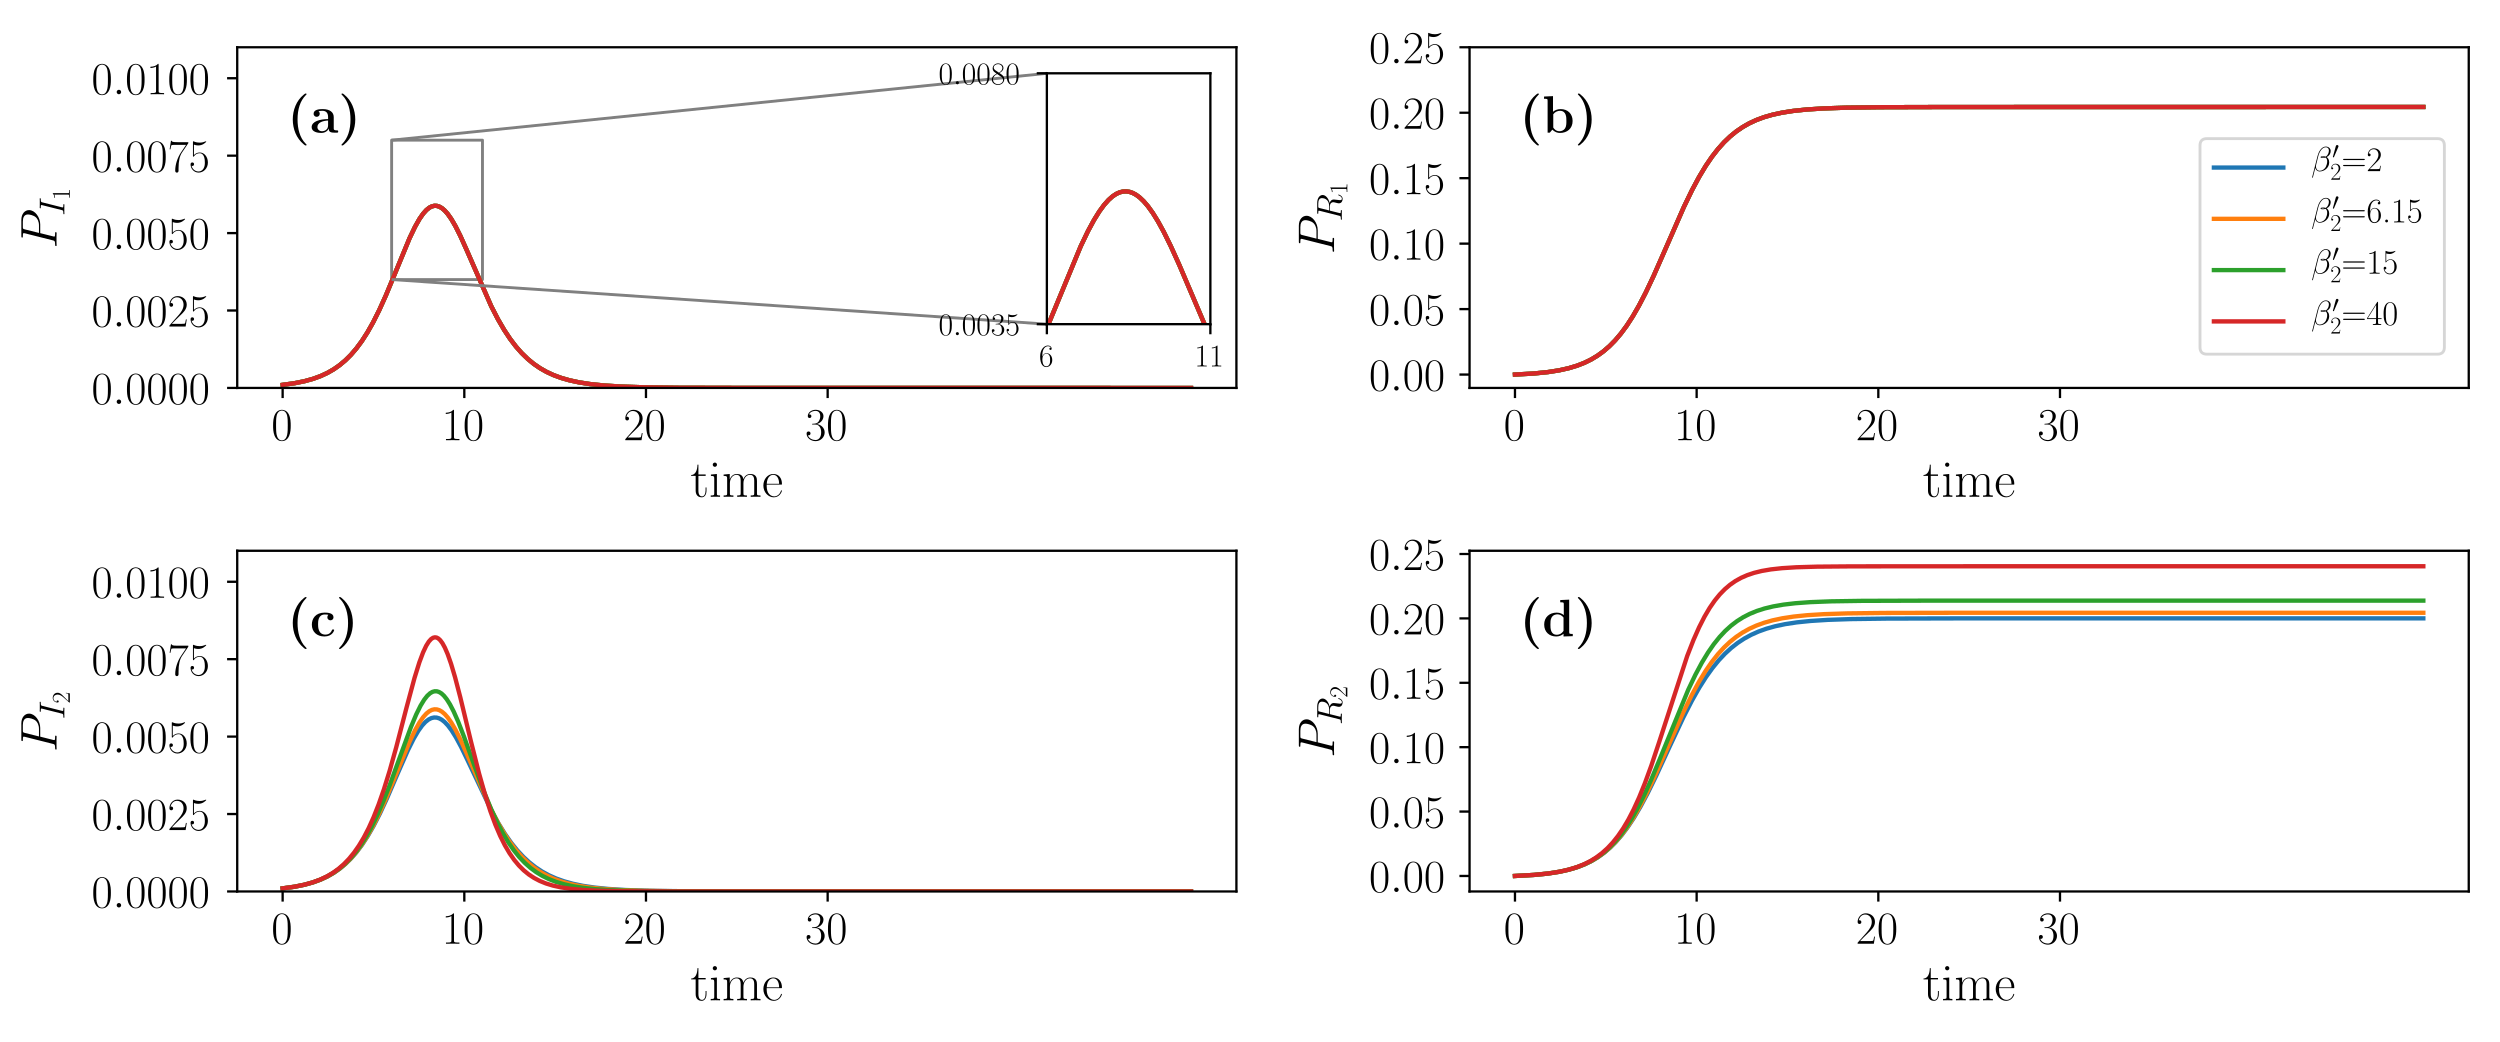 <?xml version="1.0" encoding="utf-8" standalone="no"?>
<!DOCTYPE svg PUBLIC "-//W3C//DTD SVG 1.1//EN"
  "http://www.w3.org/Graphics/SVG/1.1/DTD/svg11.dtd">
<!-- Created with matplotlib (https://matplotlib.org/) -->
<svg height="360pt" version="1.1" viewBox="0 0 864 360" width="864pt" xmlns="http://www.w3.org/2000/svg" xmlns:xlink="http://www.w3.org/1999/xlink">
 <defs>
  <style type="text/css">
*{stroke-linecap:butt;stroke-linejoin:round;white-space:pre;}
  </style>
 </defs>
 <g id="figure_1">
  <g id="patch_1">
   <path d="M 0 360 
L 864 360 
L 864 0 
L 0 0 
z
" style="fill:#ffffff;"/>
  </g>
  <g id="axes_1">
   <g id="patch_2">
    <path d="M 81.982 134.073 
L 427.304 134.073 
L 427.304 16.335 
L 81.982 16.335 
z
" style="fill:#ffffff;"/>
   </g>
   <g id="patch_3">
    <path clip-path="url(#pdfe1e2e230)" d="M 135.35 96.611 
L 166.743 96.611 
L 166.743 48.445 
L 135.35 48.445 
L 135.35 96.611 
z
" style="fill:none;stroke:#808080;stroke-linejoin:miter;"/>
   </g>
   <g id="matplotlib.axis_1">
    <g id="xtick_1">
     <g id="line2d_1">
      <defs>
       <path d="M 0 0 
L 0 3.5 
" id="m3d9acf6d00" style="stroke:#000000;stroke-width:0.8;"/>
      </defs>
      <g>
       <use style="stroke:#000000;stroke-width:0.8;" x="97.679" xlink:href="#m3d9acf6d00" y="134.073"/>
      </g>
     </g>
     <g id="text_1">
      <!-- $0$ -->
      <defs>
       <path d="M 42 31.844 
C 42 37.969 41.906 48.422 37.703 56.453 
C 34 63.484 28.094 66 22.906 66 
C 18.094 66 12 63.781 8.203 56.562 
C 4.203 49.016 3.797 39.672 3.797 31.844 
C 3.797 26.109 3.906 17.375 7 9.734 
C 11.297 -0.609 19 -2 22.906 -2 
C 27.5 -2 34.5 -0.109 38.594 9.438 
C 41.594 16.375 42 24.5 42 31.844 
z
M 22.906 -0.406 
C 16.5 -0.406 12.703 5.125 11.297 12.75 
C 10.203 18.688 10.203 27.328 10.203 32.953 
C 10.203 40.688 10.203 47.109 11.5 53.234 
C 13.406 61.781 19 64.391 22.906 64.391 
C 27 64.391 32.297 61.672 34.203 53.438 
C 35.5 47.719 35.594 40.984 35.594 32.953 
C 35.594 26.422 35.594 18.375 34.406 12.453 
C 32.297 1.5 26.406 -0.406 22.906 -0.406 
z
" id="CMR17-48"/>
      </defs>
      <g transform="translate(93.777 152.143)scale(0.16 -0.16)">
       <use transform="scale(0.996)" xlink:href="#CMR17-48"/>
      </g>
     </g>
    </g>
    <g id="xtick_2">
     <g id="line2d_2">
      <g>
       <use style="stroke:#000000;stroke-width:0.8;" x="160.465" xlink:href="#m3d9acf6d00" y="134.073"/>
      </g>
     </g>
     <g id="text_2">
      <!-- $10$ -->
      <defs>
       <path d="M 26.594 63.797 
C 26.594 65.891 26.5 66 25.094 66 
C 21.203 61.359 15.297 59.891 9.703 59.688 
C 9.406 59.688 8.906 59.688 8.797 59.5 
C 8.703 59.297 8.703 59.094 8.703 57 
C 11.797 57 17 57.594 21 59.984 
L 21 7.297 
C 21 3.797 20.797 2.594 12.203 2.594 
L 9.203 2.594 
L 9.203 0 
C 14 0.094 19 0.188 23.797 0.188 
C 28.594 0.188 33.594 0.094 38.406 0 
L 38.406 2.594 
L 35.406 2.594 
C 26.797 2.594 26.594 3.688 26.594 7.297 
z
" id="CMR17-49"/>
      </defs>
      <g transform="translate(152.661 152.143)scale(0.16 -0.16)">
       <use transform="scale(0.996)" xlink:href="#CMR17-49"/>
       <use transform="translate(45.69 0)scale(0.996)" xlink:href="#CMR17-48"/>
      </g>
     </g>
    </g>
    <g id="xtick_3">
     <g id="line2d_3">
      <g>
       <use style="stroke:#000000;stroke-width:0.8;" x="223.25" xlink:href="#m3d9acf6d00" y="134.073"/>
      </g>
     </g>
     <g id="text_3">
      <!-- $20$ -->
      <defs>
       <path d="M 41.703 15.469 
L 39.906 15.469 
C 38.906 8.391 38.094 7.188 37.703 6.594 
C 37.203 5.797 30 5.797 28.594 5.797 
L 9.406 5.797 
C 13 9.688 20 16.766 28.5 24.938 
C 34.594 30.719 41.703 37.5 41.703 47.391 
C 41.703 59.188 32.297 66 21.797 66 
C 10.797 66 4.094 56.297 4.094 47.297 
C 4.094 43.391 7 42.891 8.203 42.891 
C 9.203 42.891 12.203 43.484 12.203 46.984 
C 12.203 50.094 9.594 51 8.203 51 
C 7.594 51 7 50.891 6.594 50.688 
C 8.5 59.188 14.297 63.391 20.406 63.391 
C 29.094 63.391 34.797 56.5 34.797 47.391 
C 34.797 38.703 29.703 31.219 24 24.734 
L 4.094 2.297 
L 4.094 0 
L 39.297 0 
z
" id="CMR17-50"/>
      </defs>
      <g transform="translate(215.446 152.143)scale(0.16 -0.16)">
       <use transform="scale(0.996)" xlink:href="#CMR17-50"/>
       <use transform="translate(45.69 0)scale(0.996)" xlink:href="#CMR17-48"/>
      </g>
     </g>
    </g>
    <g id="xtick_4">
     <g id="line2d_4">
      <g>
       <use style="stroke:#000000;stroke-width:0.8;" x="286.036" xlink:href="#m3d9acf6d00" y="134.073"/>
      </g>
     </g>
     <g id="text_4">
      <!-- $30$ -->
      <defs>
       <path d="M 22.094 34 
C 31 34 34.906 26.141 34.906 17.094 
C 34.906 5.031 28.5 0.391 22.703 0.391 
C 17.406 0.391 8.797 3.016 6.094 10.797 
C 6.594 10.594 7.094 10.594 7.594 10.594 
C 10 10.594 11.797 12.188 11.797 14.797 
C 11.797 17.688 9.594 19 7.594 19 
C 5.906 19 3.297 18.188 3.297 14.484 
C 3.297 5.234 12.297 -2 22.906 -2 
C 34 -2 42.5 6.75 42.5 16.984 
C 42.5 26.844 34.5 34 25 35.094 
C 32.594 36.672 39.906 43.375 39.906 52.391 
C 39.906 60.25 32 66 23 66 
C 13.906 66 5.906 60.344 5.906 52.297 
C 5.906 48.797 8.5 48.188 9.797 48.188 
C 11.906 48.188 13.703 49.484 13.703 52.094 
C 13.703 54.688 11.906 56 9.797 56 
C 9.406 56 8.906 56 8.5 55.797 
C 11.406 62.484 19.297 63.688 22.797 63.688 
C 26.297 63.688 32.906 61.969 32.906 52.297 
C 32.906 49.484 32.5 44.547 29.094 40.219 
C 26.094 36.391 22.703 36.188 19.406 35.891 
C 18.906 35.891 16.594 35.688 16.203 35.688 
C 15.5 35.594 15.094 35.5 15.094 34.797 
C 15.094 34.094 15.203 34 17.203 34 
z
" id="CMR17-51"/>
      </defs>
      <g transform="translate(278.232 152.143)scale(0.16 -0.16)">
       <use transform="scale(0.996)" xlink:href="#CMR17-51"/>
       <use transform="translate(45.69 0)scale(0.996)" xlink:href="#CMR17-48"/>
      </g>
     </g>
    </g>
    <g id="text_5">
     <!-- time -->
     <defs>
      <path d="M 15.094 40.391 
L 29.094 40.391 
L 29.094 43 
L 15.094 43 
L 15.094 62 
L 13.297 62 
C 13.094 51.438 9.594 42.188 1.094 41.984 
L 1.094 40.391 
L 9.797 40.391 
L 9.797 12.156 
C 9.797 10.234 9.797 -1 21.406 -1 
C 27.297 -1 30.703 4.812 30.703 12.25 
L 30.703 17.984 
L 28.906 17.984 
L 28.906 12.344 
C 28.906 5.422 26.203 0.797 22 0.797 
C 19.094 0.797 15.094 2.797 15.094 11.953 
z
" id="CMR17-116"/>
      <path d="M 15.5 61.891 
C 15.5 64.094 13.703 66 11.406 66 
C 9.203 66 7.297 64.188 7.297 61.891 
C 7.297 59.688 9.094 57.797 11.406 57.797 
C 13.594 57.797 15.5 59.594 15.5 61.891 
z
M 3.797 42.891 
L 3.797 40.297 
C 9.406 40.297 10.203 39.688 10.203 34.859 
L 10.203 6.922 
C 10.203 3.094 9.797 2.594 3.406 2.594 
L 3.406 0 
C 5.797 0.188 10.094 0.188 12.594 0.188 
C 15 0.188 19.094 0.188 21.406 0 
L 21.406 2.594 
C 15.5 2.594 15.297 3.203 15.297 6.812 
L 15.297 44 
z
" id="CMR17-105"/>
      <path d="M 67.594 30.531 
C 67.594 35.562 66.703 44 54.797 44 
C 48 44 43.297 39.375 41.5 33.953 
L 41.406 33.953 
C 40.203 42.188 34.297 44 28.703 44 
C 20.797 44 16.703 37.875 15.203 33.844 
L 15.094 33.844 
L 15.094 44 
L 3.297 42.891 
L 3.297 40.281 
C 9.203 40.281 10.094 39.688 10.094 34.859 
L 10.094 6.922 
C 10.094 3.094 9.703 2.594 3.297 2.594 
L 3.297 0 
C 5.703 0.188 10.094 0.188 12.703 0.188 
C 15.297 0.188 19.797 0.188 22.203 0 
L 22.203 2.594 
C 15.797 2.594 15.406 3 15.406 6.922 
L 15.406 26.219 
C 15.406 35.453 21 42.391 28 42.391 
C 35.406 42.391 36.203 35.766 36.203 30.938 
L 36.203 6.922 
C 36.203 3.094 35.797 2.594 29.406 2.594 
L 29.406 0 
C 31.797 0.188 36.203 0.188 38.797 0.188 
C 41.406 0.188 45.906 0.188 48.297 0 
L 48.297 2.594 
C 41.906 2.594 41.5 3 41.5 6.922 
L 41.5 26.219 
C 41.5 35.453 47.094 42.391 54.094 42.391 
C 61.5 42.391 62.297 35.766 62.297 30.938 
L 62.297 6.922 
C 62.297 3.094 61.906 2.594 55.5 2.594 
L 55.5 0 
C 57.906 0.188 62.297 0.188 64.906 0.188 
C 67.5 0.188 72 0.188 74.406 0 
L 74.406 2.594 
C 68 2.594 67.594 3 67.594 6.922 
z
" id="CMR17-109"/>
      <path d="M 38.094 23.484 
C 38.5 23.891 38.5 24.094 38.5 25.094 
C 38.5 35.172 33.094 44 21.703 44 
C 11.094 44 2.703 33.984 2.703 21.781 
C 2.703 8.656 12.203 -1 22.797 -1 
C 34 -1 38.406 9.672 38.406 11.797 
C 38.406 12.5 37.797 12.5 37.594 12.5 
C 36.906 12.5 36.797 12.297 36.406 11.078 
C 34.203 4.219 28.703 0.797 23.5 0.797 
C 19.203 0.797 14.906 3.219 12.203 7.656 
C 9.094 12.797 9.094 18.75 9.094 23.484 
z
M 9.203 25 
C 9.906 39.234 17.594 42.391 21.594 42.391 
C 28.406 42.391 33 36.062 33.094 25 
z
" id="CMR17-101"/>
     </defs>
     <g transform="translate(238.663 171.695)scale(0.18 -0.18)">
      <use transform="scale(0.996)" xlink:href="#CMR17-116"/>
      <use transform="translate(35.281 0)scale(0.996)" xlink:href="#CMR17-105"/>
      <use transform="translate(60.152 0)scale(0.996)" xlink:href="#CMR17-109"/>
      <use transform="translate(137.071 0)scale(0.996)" xlink:href="#CMR17-101"/>
     </g>
    </g>
   </g>
   <g id="matplotlib.axis_2">
    <g id="ytick_1">
     <g id="line2d_5">
      <defs>
       <path d="M 0 0 
L -3.5 0 
" id="m2ee61b7ca1" style="stroke:#000000;stroke-width:0.8;"/>
      </defs>
      <g>
       <use style="stroke:#000000;stroke-width:0.8;" x="81.982" xlink:href="#m2ee61b7ca1" y="134.073"/>
      </g>
     </g>
     <g id="text_6">
      <!-- $0.0000$ -->
      <defs>
       <path d="M 18.406 4.797 
C 18.406 7.688 16 9.688 13.594 9.688 
C 10.703 9.688 8.703 7.297 8.703 4.891 
C 8.703 2 11.094 0 13.5 0 
C 16.406 0 18.406 2.391 18.406 4.797 
z
" id="CMMI12-58"/>
      </defs>
      <g transform="translate(31.627 139.608)scale(0.16 -0.16)">
       <use transform="scale(0.996)" xlink:href="#CMR17-48"/>
       <use transform="translate(45.69 0)scale(0.996)" xlink:href="#CMMI12-58"/>
       <use transform="translate(72.788 0)scale(0.996)" xlink:href="#CMR17-48"/>
       <use transform="translate(118.478 0)scale(0.996)" xlink:href="#CMR17-48"/>
       <use transform="translate(164.169 0)scale(0.996)" xlink:href="#CMR17-48"/>
       <use transform="translate(209.859 0)scale(0.996)" xlink:href="#CMR17-48"/>
      </g>
     </g>
    </g>
    <g id="ytick_2">
     <g id="line2d_6">
      <g>
       <use style="stroke:#000000;stroke-width:0.8;" x="81.982" xlink:href="#m2ee61b7ca1" y="107.314"/>
      </g>
     </g>
     <g id="text_7">
      <!-- $0.0025$ -->
      <defs>
       <path d="M 11.406 58.594 
C 12.406 58.188 16.5 56.891 20.703 56.891 
C 30 56.891 35.094 61.891 38 64.688 
C 38 65.484 38 66 37.406 66 
C 37.297 66 37.094 66 36.297 65.594 
C 32.797 64.094 28.703 63 23.703 63 
C 20.703 63 16.203 63.359 11.297 65.484 
C 10.203 66 10 66 9.906 66 
C 9.406 66 9.297 65.891 9.297 63.906 
L 9.297 34.859 
C 9.297 33.016 9.297 32.5 10.297 32.5 
C 10.797 32.5 11 32.703 11.5 33.422 
C 14.703 38.047 19.094 40 24.094 40 
C 27.594 40 35.094 37.734 35.094 20.203 
C 35.094 16.984 35.094 11.188 32.094 6.594 
C 29.594 2.484 25.703 0.391 21.406 0.391 
C 14.797 0.391 8.094 4.984 6.297 12.688 
C 6.703 12.594 7.5 12.391 7.906 12.391 
C 9.203 12.391 11.703 13.094 11.703 16.188 
C 11.703 18.891 9.797 20 7.906 20 
C 5.594 20 4.094 18.594 4.094 15.797 
C 4.094 7.094 11 -2 21.594 -2 
C 31.906 -2 41.703 6.891 41.703 19.797 
C 41.703 32.094 33.906 41.594 24.203 41.594 
C 19.094 41.594 14.797 39.688 11.406 36 
z
" id="CMR17-53"/>
      </defs>
      <g transform="translate(31.627 112.849)scale(0.16 -0.16)">
       <use transform="scale(0.996)" xlink:href="#CMR17-48"/>
       <use transform="translate(45.69 0)scale(0.996)" xlink:href="#CMMI12-58"/>
       <use transform="translate(72.788 0)scale(0.996)" xlink:href="#CMR17-48"/>
       <use transform="translate(118.478 0)scale(0.996)" xlink:href="#CMR17-48"/>
       <use transform="translate(164.169 0)scale(0.996)" xlink:href="#CMR17-50"/>
       <use transform="translate(209.859 0)scale(0.996)" xlink:href="#CMR17-53"/>
      </g>
     </g>
    </g>
    <g id="ytick_3">
     <g id="line2d_7">
      <g>
       <use style="stroke:#000000;stroke-width:0.8;" x="81.982" xlink:href="#m2ee61b7ca1" y="80.556"/>
      </g>
     </g>
     <g id="text_8">
      <!-- $0.0050$ -->
      <g transform="translate(31.627 86.09)scale(0.16 -0.16)">
       <use transform="scale(0.996)" xlink:href="#CMR17-48"/>
       <use transform="translate(45.69 0)scale(0.996)" xlink:href="#CMMI12-58"/>
       <use transform="translate(72.788 0)scale(0.996)" xlink:href="#CMR17-48"/>
       <use transform="translate(118.478 0)scale(0.996)" xlink:href="#CMR17-48"/>
       <use transform="translate(164.169 0)scale(0.996)" xlink:href="#CMR17-53"/>
       <use transform="translate(209.859 0)scale(0.996)" xlink:href="#CMR17-48"/>
      </g>
     </g>
    </g>
    <g id="ytick_4">
     <g id="line2d_8">
      <g>
       <use style="stroke:#000000;stroke-width:0.8;" x="81.982" xlink:href="#m2ee61b7ca1" y="53.797"/>
      </g>
     </g>
     <g id="text_9">
      <!-- $0.0075$ -->
      <defs>
       <path d="M 45.094 61.797 
L 45.094 64 
L 21.594 64 
C 9.906 64 9.703 65.094 9.297 67 
L 7.5 67 
L 4.594 48.5 
L 6.406 48.5 
C 6.703 50.406 7.406 55.5 8.594 57.391 
C 9.203 58.188 16.594 58.188 18.297 58.188 
L 40.297 58.188 
L 29.203 41.719 
C 21.797 30.641 16.703 15.672 16.703 2.594 
C 16.703 1.391 16.703 -2 20.297 -2 
C 23.906 -2 23.906 1.391 23.906 2.688 
L 23.906 7.281 
C 23.906 23.656 26.703 34.438 31.297 41.312 
z
" id="CMR17-55"/>
      </defs>
      <g transform="translate(31.627 59.332)scale(0.16 -0.16)">
       <use transform="scale(0.996)" xlink:href="#CMR17-48"/>
       <use transform="translate(45.69 0)scale(0.996)" xlink:href="#CMMI12-58"/>
       <use transform="translate(72.788 0)scale(0.996)" xlink:href="#CMR17-48"/>
       <use transform="translate(118.478 0)scale(0.996)" xlink:href="#CMR17-48"/>
       <use transform="translate(164.169 0)scale(0.996)" xlink:href="#CMR17-55"/>
       <use transform="translate(209.859 0)scale(0.996)" xlink:href="#CMR17-53"/>
      </g>
     </g>
    </g>
    <g id="ytick_5">
     <g id="line2d_9">
      <g>
       <use style="stroke:#000000;stroke-width:0.8;" x="81.982" xlink:href="#m2ee61b7ca1" y="27.038"/>
      </g>
     </g>
     <g id="text_10">
      <!-- $0.0100$ -->
      <g transform="translate(31.627 32.573)scale(0.16 -0.16)">
       <use transform="scale(0.996)" xlink:href="#CMR17-48"/>
       <use transform="translate(45.69 0)scale(0.996)" xlink:href="#CMMI12-58"/>
       <use transform="translate(72.788 0)scale(0.996)" xlink:href="#CMR17-48"/>
       <use transform="translate(118.478 0)scale(0.996)" xlink:href="#CMR17-49"/>
       <use transform="translate(164.169 0)scale(0.996)" xlink:href="#CMR17-48"/>
       <use transform="translate(209.859 0)scale(0.996)" xlink:href="#CMR17-48"/>
      </g>
     </g>
    </g>
    <g id="text_11">
     <!-- $P_{I_1}$ -->
     <defs>
      <path d="M 29.594 31.594 
L 46.406 31.594 
C 60.203 31.594 74 41.766 74 53.125 
C 74 60.906 67.406 68 54.797 68 
L 23.906 68 
C 22 68 21.094 68 21.094 66.094 
C 21.094 65.094 22 65.094 23.5 65.094 
C 29.594 65.094 29.594 64.297 29.594 63.203 
C 29.594 63 29.594 62.406 29.203 60.906 
L 15.703 7.359 
C 14.797 3.891 14.594 2.891 7.594 2.891 
C 5.703 2.891 4.703 2.891 4.703 1.094 
C 4.703 0 5.594 0 6.203 0 
C 8.094 0 10.094 0.188 12 0.188 
L 23.703 0.188 
C 25.594 0.188 27.703 0 29.594 0 
C 30.406 0 31.5 0 31.5 1.891 
C 31.5 2.891 30.594 2.891 29.094 2.891 
C 23.094 2.891 23 3.594 23 4.578 
C 23 5.078 23.094 5.766 23.203 6.266 
z
M 36.797 61.203 
C 37.703 64.891 38.094 65.094 42 65.094 
L 51.906 65.094 
C 59.406 65.094 65.594 62.703 65.594 55.219 
C 65.594 52.641 64.297 44.156 59.703 39.578 
C 58 37.781 53.203 34 44.094 34 
L 30 34 
z
" id="CMMI12-80"/>
      <path d="M 36.797 60.609 
C 37.703 64.094 37.906 65.094 45.203 65.094 
C 47.406 65.094 48.203 65.094 48.203 66.984 
C 48.203 68 47.094 68 46.797 68 
C 45 68 42.797 67.797 41 67.797 
L 28.703 67.797 
C 26.703 67.797 24.406 68 22.406 68 
C 21.594 68 20.5 68 20.5 66.094 
C 20.5 65.094 21.297 65.094 23.297 65.094 
C 29.5 65.094 29.5 64.297 29.5 63.203 
C 29.5 62.5 29.297 61.906 29.094 61.016 
L 15.594 7.375 
C 14.703 3.891 14.5 2.891 7.203 2.891 
C 5 2.891 4.094 2.891 4.094 1 
C 4.094 0 5.094 0 5.594 0 
C 7.406 0 9.594 0.188 11.406 0.188 
L 23.703 0.188 
C 25.703 0.188 27.906 0 29.906 0 
C 30.703 0 31.906 0 31.906 1.797 
C 31.906 2.891 31.297 2.891 29.094 2.891 
C 22.906 2.891 22.906 3.688 22.906 4.875 
C 22.906 5.078 22.906 5.578 23.297 7.172 
z
" id="CMMI12-73"/>
     </defs>
     <g transform="translate(24.139 85.877)rotate(-90)scale(0.18 -0.18)">
      <use transform="translate(0 25.405)scale(0.996)" xlink:href="#CMMI12-80"/>
      <use transform="translate(62.877 10.461)scale(0.697)" xlink:href="#CMMI12-73"/>
      <use transform="translate(92.994 0)scale(0.498)" xlink:href="#CMR17-49"/>
     </g>
    </g>
   </g>
   <g id="line2d_10">
    <path clip-path="url(#pdfe1e2e230)" d="M 97.679 133.003 
L 101.823 132.431 
L 105.245 131.74 
L 108.196 130.921 
L 110.802 129.97 
L 113.157 128.877 
L 115.355 127.611 
L 117.395 126.18 
L 119.373 124.517 
L 121.289 122.612 
L 123.172 120.416 
L 125.056 117.871 
L 126.971 114.896 
L 128.949 111.398 
L 131.053 107.206 
L 133.376 102.062 
L 136.359 94.874 
L 141.539 82.335 
L 143.423 78.399 
L 144.961 75.678 
L 146.248 73.83 
L 147.379 72.575 
L 148.383 71.773 
L 149.294 71.314 
L 150.142 71.122 
L 150.989 71.158 
L 151.837 71.421 
L 152.716 71.927 
L 153.689 72.756 
L 154.757 73.968 
L 155.981 75.715 
L 157.394 78.14 
L 159.089 81.517 
L 161.35 86.557 
L 169.764 105.807 
L 172.087 110.314 
L 174.222 113.987 
L 176.294 117.117 
L 178.304 119.758 
L 180.313 122.039 
L 182.354 124.019 
L 184.426 125.723 
L 186.592 127.215 
L 188.853 128.503 
L 191.27 129.623 
L 193.908 130.598 
L 196.827 131.435 
L 200.124 132.144 
L 203.954 132.735 
L 208.57 133.213 
L 214.378 133.581 
L 222.258 133.843 
L 234.44 134.002 
L 260.153 134.067 
L 411.608 134.073 
L 411.608 134.073 
" style="fill:none;stroke:#1f77b4;stroke-linecap:square;stroke-width:1.5;"/>
   </g>
   <g id="line2d_11">
    <path clip-path="url(#pdfe1e2e230)" d="M 97.679 133.003 
L 101.823 132.431 
L 105.245 131.74 
L 108.196 130.921 
L 110.802 129.97 
L 113.157 128.877 
L 115.355 127.611 
L 117.395 126.18 
L 119.373 124.517 
L 121.289 122.612 
L 123.172 120.416 
L 125.056 117.871 
L 126.971 114.896 
L 128.949 111.398 
L 131.053 107.206 
L 133.376 102.062 
L 136.359 94.874 
L 141.539 82.335 
L 143.423 78.399 
L 144.961 75.678 
L 146.248 73.83 
L 147.379 72.575 
L 148.383 71.773 
L 149.294 71.314 
L 150.142 71.122 
L 150.989 71.158 
L 151.837 71.421 
L 152.716 71.927 
L 153.689 72.756 
L 154.757 73.968 
L 155.981 75.715 
L 157.394 78.14 
L 159.089 81.517 
L 161.35 86.557 
L 169.764 105.807 
L 172.087 110.314 
L 174.222 113.987 
L 176.294 117.117 
L 178.304 119.758 
L 180.313 122.039 
L 182.354 124.019 
L 184.426 125.723 
L 186.592 127.215 
L 188.853 128.503 
L 191.27 129.623 
L 193.908 130.598 
L 196.827 131.435 
L 200.124 132.144 
L 203.954 132.735 
L 208.57 133.213 
L 214.378 133.581 
L 222.258 133.843 
L 234.44 134.002 
L 260.153 134.067 
L 411.608 134.073 
L 411.608 134.073 
" style="fill:none;stroke:#ff7f0e;stroke-linecap:square;stroke-width:1.5;"/>
   </g>
   <g id="line2d_12">
    <path clip-path="url(#pdfe1e2e230)" d="M 97.679 133.003 
L 101.823 132.431 
L 105.245 131.74 
L 108.196 130.921 
L 110.802 129.97 
L 113.157 128.877 
L 115.355 127.611 
L 117.395 126.18 
L 119.373 124.517 
L 121.289 122.612 
L 123.172 120.416 
L 125.056 117.871 
L 126.971 114.896 
L 128.949 111.398 
L 131.053 107.206 
L 133.376 102.062 
L 136.359 94.874 
L 141.539 82.335 
L 143.423 78.399 
L 144.961 75.679 
L 146.248 73.83 
L 147.379 72.575 
L 148.383 71.773 
L 149.294 71.314 
L 150.142 71.122 
L 150.989 71.158 
L 151.837 71.421 
L 152.716 71.927 
L 153.689 72.756 
L 154.757 73.968 
L 155.981 75.715 
L 157.394 78.14 
L 159.089 81.517 
L 161.35 86.557 
L 169.764 105.807 
L 172.087 110.314 
L 174.222 113.987 
L 176.294 117.117 
L 178.304 119.758 
L 180.313 122.039 
L 182.354 124.019 
L 184.426 125.723 
L 186.592 127.215 
L 188.853 128.503 
L 191.27 129.623 
L 193.908 130.598 
L 196.827 131.435 
L 200.124 132.144 
L 203.954 132.735 
L 208.57 133.213 
L 214.378 133.581 
L 222.258 133.843 
L 234.44 134.002 
L 260.153 134.067 
L 411.608 134.073 
L 411.608 134.073 
" style="fill:none;stroke:#2ca02c;stroke-linecap:square;stroke-width:1.5;"/>
   </g>
   <g id="line2d_13">
    <path clip-path="url(#pdfe1e2e230)" d="M 97.679 133.003 
L 101.823 132.431 
L 105.245 131.74 
L 108.196 130.921 
L 110.802 129.97 
L 113.157 128.877 
L 115.355 127.611 
L 117.395 126.18 
L 119.373 124.517 
L 121.289 122.612 
L 123.172 120.416 
L 125.056 117.871 
L 126.971 114.896 
L 128.949 111.398 
L 131.053 107.206 
L 133.376 102.062 
L 136.359 94.874 
L 141.539 82.335 
L 143.423 78.399 
L 144.961 75.679 
L 146.248 73.83 
L 147.379 72.575 
L 148.383 71.773 
L 149.294 71.314 
L 150.142 71.122 
L 150.989 71.158 
L 151.837 71.421 
L 152.716 71.927 
L 153.689 72.756 
L 154.757 73.968 
L 155.981 75.715 
L 157.394 78.14 
L 159.089 81.517 
L 161.35 86.557 
L 169.764 105.807 
L 172.087 110.314 
L 174.222 113.987 
L 176.294 117.117 
L 178.304 119.758 
L 180.313 122.039 
L 182.354 124.019 
L 184.426 125.723 
L 186.592 127.215 
L 188.853 128.503 
L 191.27 129.623 
L 193.908 130.598 
L 196.827 131.435 
L 200.124 132.144 
L 203.954 132.735 
L 208.57 133.213 
L 214.378 133.581 
L 222.258 133.843 
L 234.44 134.002 
L 260.153 134.067 
L 411.608 134.073 
L 411.608 134.073 
" style="fill:none;stroke:#d62728;stroke-linecap:square;stroke-width:1.5;"/>
   </g>
   <g id="patch_4">
    <path d="M 81.982 134.073 
L 81.982 16.335 
" style="fill:none;stroke:#000000;stroke-linecap:square;stroke-linejoin:miter;stroke-width:0.8;"/>
   </g>
   <g id="patch_5">
    <path d="M 427.304 134.073 
L 427.304 16.335 
" style="fill:none;stroke:#000000;stroke-linecap:square;stroke-linejoin:miter;stroke-width:0.8;"/>
   </g>
   <g id="patch_6">
    <path d="M 81.982 134.073 
L 427.304 134.073 
" style="fill:none;stroke:#000000;stroke-linecap:square;stroke-linejoin:miter;stroke-width:0.8;"/>
   </g>
   <g id="patch_7">
    <path d="M 81.982 16.335 
L 427.304 16.335 
" style="fill:none;stroke:#000000;stroke-linecap:square;stroke-linejoin:miter;stroke-width:0.8;"/>
   </g>
   <g id="text_12">
    <!-- \textbf{(a)} -->
    <defs>
     <path d="M 37.406 -23.906 
C 37.406 -23.516 37.406 -23.312 35.5 -21.5 
C 24.297 -10.312 20 7.297 20 24.891 
C 20 44.594 24.906 60.797 36.094 72.094 
C 37.297 73.297 37.406 73.391 37.406 73.797 
C 37.406 75 36.203 75 35.703 75 
C 34.797 75 34.594 75 32 72.891 
C 17.594 61.391 10.797 43 10.797 25 
C 10.797 6.594 17.703 -11.312 31.906 -22.906 
C 34.5 -25.109 34.703 -25.109 35.703 -25.109 
C 36.203 -25.109 37.406 -25.109 37.406 -23.906 
z
" id="CMBX12-40"/>
     <path d="M 46 29.594 
C 46 38.797 38.703 45 24.594 45 
C 19 45 7.203 44.484 7.203 36.094 
C 7.203 31.891 10.406 30.094 13.094 30.094 
C 16.094 30.094 19 32.188 19 35.984 
C 19 37.891 18.297 39.688 16.594 40.797 
C 19.906 41.688 22.297 41.688 24.203 41.688 
C 31 41.688 35.094 37.891 35.094 29.688 
L 35.094 25.688 
C 19.297 25.688 3.406 21.281 3.406 10.125 
C 3.406 1 15 -1 21.906 -1 
C 29.594 -1 34.5 3.203 36.5 7.625 
C 36.5 3.906 36.5 -0.406 46.594 -0.406 
L 51.703 -0.406 
C 53.797 -0.406 54.594 -0.406 54.594 1.797 
C 54.594 3.906 53.703 3.906 52.297 3.906 
C 46 4 46 5.609 46 7.922 
z
M 35.094 13.547 
C 35.094 4.094 26.703 2.297 23.5 2.297 
C 18.594 2.297 14.5 5.609 14.5 10.234 
C 14.5 19.375 25.297 22.484 35.094 23 
z
" id="CMBX12-97"/>
     <path d="M 32.797 24.891 
C 32.797 43.297 25.906 61.203 11.703 72.797 
C 9.094 75 8.906 75 7.906 75 
C 7.406 75 6.203 75 6.203 73.797 
C 6.203 73.391 6.203 73.188 8.094 71.391 
C 19.297 60.203 23.594 42.594 23.594 25 
C 23.594 5.297 18.703 -10.906 7.5 -22.203 
C 6.297 -23.406 6.203 -23.516 6.203 -23.906 
C 6.203 -25.109 7.406 -25.109 7.906 -25.109 
C 8.797 -25.109 9 -25.109 11.594 -23 
C 26 -11.5 32.797 6.891 32.797 24.891 
z
" id="CMBX12-41"/>
    </defs>
    <g transform="translate(99.248 45.769)scale(0.18 -0.18)">
     <use transform="scale(0.996)" xlink:href="#CMBX12-40"/>
     <use transform="translate(43.587 0)scale(0.996)" xlink:href="#CMBX12-97"/>
     <use transform="translate(98.07 0)scale(0.996)" xlink:href="#CMBX12-41"/>
    </g>
   </g>
  </g>
  <g id="axes_2">
   <g id="patch_8">
    <path d="M 507.878 134.073 
L 853.2 134.073 
L 853.2 16.335 
L 507.878 16.335 
z
" style="fill:#ffffff;"/>
   </g>
   <g id="matplotlib.axis_3">
    <g id="xtick_5">
     <g id="line2d_14">
      <g>
       <use style="stroke:#000000;stroke-width:0.8;" x="523.575" xlink:href="#m3d9acf6d00" y="134.073"/>
      </g>
     </g>
     <g id="text_13">
      <!-- $0$ -->
      <g transform="translate(519.673 152.143)scale(0.16 -0.16)">
       <use transform="scale(0.996)" xlink:href="#CMR17-48"/>
      </g>
     </g>
    </g>
    <g id="xtick_6">
     <g id="line2d_15">
      <g>
       <use style="stroke:#000000;stroke-width:0.8;" x="586.361" xlink:href="#m3d9acf6d00" y="134.073"/>
      </g>
     </g>
     <g id="text_14">
      <!-- $10$ -->
      <g transform="translate(578.557 152.143)scale(0.16 -0.16)">
       <use transform="scale(0.996)" xlink:href="#CMR17-49"/>
       <use transform="translate(45.69 0)scale(0.996)" xlink:href="#CMR17-48"/>
      </g>
     </g>
    </g>
    <g id="xtick_7">
     <g id="line2d_16">
      <g>
       <use style="stroke:#000000;stroke-width:0.8;" x="649.146" xlink:href="#m3d9acf6d00" y="134.073"/>
      </g>
     </g>
     <g id="text_15">
      <!-- $20$ -->
      <g transform="translate(641.342 152.143)scale(0.16 -0.16)">
       <use transform="scale(0.996)" xlink:href="#CMR17-50"/>
       <use transform="translate(45.69 0)scale(0.996)" xlink:href="#CMR17-48"/>
      </g>
     </g>
    </g>
    <g id="xtick_8">
     <g id="line2d_17">
      <g>
       <use style="stroke:#000000;stroke-width:0.8;" x="711.932" xlink:href="#m3d9acf6d00" y="134.073"/>
      </g>
     </g>
     <g id="text_16">
      <!-- $30$ -->
      <g transform="translate(704.128 152.143)scale(0.16 -0.16)">
       <use transform="scale(0.996)" xlink:href="#CMR17-51"/>
       <use transform="translate(45.69 0)scale(0.996)" xlink:href="#CMR17-48"/>
      </g>
     </g>
    </g>
    <g id="text_17">
     <!-- time -->
     <g transform="translate(664.559 171.695)scale(0.18 -0.18)">
      <use transform="scale(0.996)" xlink:href="#CMR17-116"/>
      <use transform="translate(35.281 0)scale(0.996)" xlink:href="#CMR17-105"/>
      <use transform="translate(60.152 0)scale(0.996)" xlink:href="#CMR17-109"/>
      <use transform="translate(137.071 0)scale(0.996)" xlink:href="#CMR17-101"/>
     </g>
    </g>
   </g>
   <g id="matplotlib.axis_4">
    <g id="ytick_6">
     <g id="line2d_18">
      <g>
       <use style="stroke:#000000;stroke-width:0.8;" x="507.878" xlink:href="#m2ee61b7ca1" y="129.449"/>
      </g>
     </g>
     <g id="text_18">
      <!-- $0.00$ -->
      <g transform="translate(473.131 134.984)scale(0.16 -0.16)">
       <use transform="scale(0.996)" xlink:href="#CMR17-48"/>
       <use transform="translate(45.69 0)scale(0.996)" xlink:href="#CMMI12-58"/>
       <use transform="translate(72.788 0)scale(0.996)" xlink:href="#CMR17-48"/>
       <use transform="translate(118.478 0)scale(0.996)" xlink:href="#CMR17-48"/>
      </g>
     </g>
    </g>
    <g id="ytick_7">
     <g id="line2d_19">
      <g>
       <use style="stroke:#000000;stroke-width:0.8;" x="507.878" xlink:href="#m2ee61b7ca1" y="106.826"/>
      </g>
     </g>
     <g id="text_19">
      <!-- $0.05$ -->
      <g transform="translate(473.131 112.361)scale(0.16 -0.16)">
       <use transform="scale(0.996)" xlink:href="#CMR17-48"/>
       <use transform="translate(45.69 0)scale(0.996)" xlink:href="#CMMI12-58"/>
       <use transform="translate(72.788 0)scale(0.996)" xlink:href="#CMR17-48"/>
       <use transform="translate(118.478 0)scale(0.996)" xlink:href="#CMR17-53"/>
      </g>
     </g>
    </g>
    <g id="ytick_8">
     <g id="line2d_20">
      <g>
       <use style="stroke:#000000;stroke-width:0.8;" x="507.878" xlink:href="#m2ee61b7ca1" y="84.203"/>
      </g>
     </g>
     <g id="text_20">
      <!-- $0.10$ -->
      <g transform="translate(473.131 89.738)scale(0.16 -0.16)">
       <use transform="scale(0.996)" xlink:href="#CMR17-48"/>
       <use transform="translate(45.69 0)scale(0.996)" xlink:href="#CMMI12-58"/>
       <use transform="translate(72.788 0)scale(0.996)" xlink:href="#CMR17-49"/>
       <use transform="translate(118.478 0)scale(0.996)" xlink:href="#CMR17-48"/>
      </g>
     </g>
    </g>
    <g id="ytick_9">
     <g id="line2d_21">
      <g>
       <use style="stroke:#000000;stroke-width:0.8;" x="507.878" xlink:href="#m2ee61b7ca1" y="61.581"/>
      </g>
     </g>
     <g id="text_21">
      <!-- $0.15$ -->
      <g transform="translate(473.131 67.115)scale(0.16 -0.16)">
       <use transform="scale(0.996)" xlink:href="#CMR17-48"/>
       <use transform="translate(45.69 0)scale(0.996)" xlink:href="#CMMI12-58"/>
       <use transform="translate(72.788 0)scale(0.996)" xlink:href="#CMR17-49"/>
       <use transform="translate(118.478 0)scale(0.996)" xlink:href="#CMR17-53"/>
      </g>
     </g>
    </g>
    <g id="ytick_10">
     <g id="line2d_22">
      <g>
       <use style="stroke:#000000;stroke-width:0.8;" x="507.878" xlink:href="#m2ee61b7ca1" y="38.958"/>
      </g>
     </g>
     <g id="text_22">
      <!-- $0.20$ -->
      <g transform="translate(473.131 44.492)scale(0.16 -0.16)">
       <use transform="scale(0.996)" xlink:href="#CMR17-48"/>
       <use transform="translate(45.69 0)scale(0.996)" xlink:href="#CMMI12-58"/>
       <use transform="translate(72.788 0)scale(0.996)" xlink:href="#CMR17-50"/>
       <use transform="translate(118.478 0)scale(0.996)" xlink:href="#CMR17-48"/>
      </g>
     </g>
    </g>
    <g id="ytick_11">
     <g id="line2d_23">
      <g>
       <use style="stroke:#000000;stroke-width:0.8;" x="507.878" xlink:href="#m2ee61b7ca1" y="16.335"/>
      </g>
     </g>
     <g id="text_23">
      <!-- $0.25$ -->
      <g transform="translate(473.131 21.87)scale(0.16 -0.16)">
       <use transform="scale(0.996)" xlink:href="#CMR17-48"/>
       <use transform="translate(45.69 0)scale(0.996)" xlink:href="#CMMI12-58"/>
       <use transform="translate(72.788 0)scale(0.996)" xlink:href="#CMR17-50"/>
       <use transform="translate(118.478 0)scale(0.996)" xlink:href="#CMR17-53"/>
      </g>
     </g>
    </g>
    <g id="text_24">
     <!-- $P_{R_1}$ -->
     <defs>
      <path d="M 36.797 61.203 
C 37.703 64.891 38.094 65.094 42 65.094 
L 49.203 65.094 
C 57.797 65.094 64.203 62.5 64.203 54.734 
C 64.203 49.641 61.594 35 41.5 35 
L 30.203 35 
z
M 50.703 33.797 
C 63.094 36.484 72.797 44.469 72.797 53.031 
C 72.797 60.812 64.906 68 51 68 
L 23.906 68 
C 21.906 68 21 68 21 66.094 
C 21 65.094 21.703 65.094 23.594 65.094 
C 29.594 65.094 29.594 64.297 29.594 63.203 
C 29.594 63 29.594 62.406 29.203 60.906 
L 15.703 7.422 
C 14.797 3.953 14.594 2.969 7.703 2.969 
C 5.406 2.969 4.703 2.969 4.703 1.078 
C 4.703 0.094 5.797 0.094 6.094 0.094 
C 7.906 0.094 10 0.297 11.906 0.297 
L 23.703 0.297 
C 25.5 0.297 27.594 0.094 29.406 0.094 
C 30.203 0.094 31.297 0.094 31.297 1.969 
C 31.297 2.969 30.406 2.969 28.906 2.969 
C 22.797 2.969 22.797 3.766 22.797 4.75 
C 22.797 4.844 22.797 5.547 23 6.328 
L 29.703 33 
L 41.703 33 
C 51.203 33 53 27.047 53 23.781 
C 53 22.281 52 18.422 51.297 15.844 
C 50.203 11.297 49.906 10.203 49.906 8.312 
C 49.906 1.281 55.703 -2 62.406 -2 
C 70.5 -2 74 7.828 74 9.203 
C 74 9.906 73.5 10.203 72.906 10.203 
C 72.094 10.203 71.906 9.609 71.703 8.812 
C 69.297 1.781 65.203 0 62.703 0 
C 60.203 0 58.594 1.078 58.594 5.547 
C 58.594 7.922 59.797 16.938 59.906 17.438 
C 60.406 21.094 60.406 21.5 60.406 22.281 
C 60.406 29.516 54.5 32.594 50.703 33.797 
z
" id="CMMI12-82"/>
     </defs>
     <g transform="translate(465.643 87.844)rotate(-90)scale(0.18 -0.18)">
      <use transform="translate(0 25.405)scale(0.996)" xlink:href="#CMMI12-80"/>
      <use transform="translate(62.877 10.461)scale(0.697)" xlink:href="#CMMI12-82"/>
      <use transform="translate(114.853 0)scale(0.498)" xlink:href="#CMR17-49"/>
     </g>
    </g>
   </g>
   <g id="line2d_24">
    <path clip-path="url(#pfd049db82d)" d="M 523.575 129.449 
L 530.105 129.08 
L 534.972 128.59 
L 538.865 127.982 
L 542.161 127.245 
L 545.018 126.383 
L 547.593 125.375 
L 549.947 124.215 
L 552.145 122.883 
L 554.217 121.37 
L 556.227 119.628 
L 558.205 117.618 
L 560.183 115.286 
L 562.192 112.564 
L 564.264 109.37 
L 566.43 105.613 
L 568.785 101.071 
L 571.485 95.36 
L 575.096 87.157 
L 581.94 71.537 
L 584.766 65.703 
L 587.215 61.137 
L 589.475 57.376 
L 591.641 54.192 
L 593.745 51.488 
L 595.817 49.177 
L 597.921 47.162 
L 600.055 45.423 
L 602.253 43.919 
L 604.545 42.617 
L 606.994 41.481 
L 609.663 40.492 
L 612.582 39.65 
L 615.879 38.934 
L 619.709 38.336 
L 624.293 37.853 
L 630.039 37.481 
L 637.793 37.214 
L 649.693 37.051 
L 674.244 36.982 
L 837.504 36.975 
L 837.504 36.975 
" style="fill:none;stroke:#1f77b4;stroke-linecap:square;stroke-width:1.5;"/>
   </g>
   <g id="line2d_25">
    <path clip-path="url(#pfd049db82d)" d="M 523.575 129.449 
L 530.105 129.08 
L 534.972 128.59 
L 538.865 127.982 
L 542.161 127.245 
L 545.018 126.383 
L 547.593 125.375 
L 549.947 124.215 
L 552.145 122.883 
L 554.217 121.37 
L 556.227 119.628 
L 558.205 117.618 
L 560.183 115.286 
L 562.192 112.564 
L 564.264 109.37 
L 566.43 105.613 
L 568.785 101.071 
L 571.485 95.36 
L 575.096 87.157 
L 581.94 71.537 
L 584.766 65.703 
L 587.215 61.137 
L 589.475 57.376 
L 591.641 54.192 
L 593.745 51.488 
L 595.817 49.177 
L 597.921 47.162 
L 600.055 45.423 
L 602.253 43.919 
L 604.545 42.617 
L 606.994 41.481 
L 609.663 40.492 
L 612.582 39.65 
L 615.879 38.934 
L 619.709 38.336 
L 624.293 37.853 
L 630.039 37.481 
L 637.793 37.214 
L 649.693 37.051 
L 674.244 36.982 
L 837.504 36.975 
L 837.504 36.975 
" style="fill:none;stroke:#ff7f0e;stroke-linecap:square;stroke-width:1.5;"/>
   </g>
   <g id="line2d_26">
    <path clip-path="url(#pfd049db82d)" d="M 523.575 129.449 
L 530.105 129.08 
L 534.972 128.59 
L 538.865 127.982 
L 542.161 127.245 
L 545.018 126.383 
L 547.593 125.375 
L 549.947 124.215 
L 552.145 122.883 
L 554.217 121.37 
L 556.227 119.628 
L 558.205 117.618 
L 560.183 115.286 
L 562.192 112.564 
L 564.264 109.37 
L 566.43 105.613 
L 568.785 101.071 
L 571.485 95.36 
L 575.096 87.157 
L 581.94 71.537 
L 584.766 65.703 
L 587.215 61.137 
L 589.475 57.376 
L 591.641 54.192 
L 593.745 51.488 
L 595.817 49.177 
L 597.921 47.162 
L 600.055 45.423 
L 602.253 43.919 
L 604.545 42.617 
L 606.994 41.481 
L 609.663 40.492 
L 612.582 39.65 
L 615.879 38.934 
L 619.709 38.336 
L 624.293 37.853 
L 630.039 37.481 
L 637.793 37.214 
L 649.693 37.051 
L 674.244 36.982 
L 837.504 36.975 
L 837.504 36.975 
" style="fill:none;stroke:#2ca02c;stroke-linecap:square;stroke-width:1.5;"/>
   </g>
   <g id="line2d_27">
    <path clip-path="url(#pfd049db82d)" d="M 523.575 129.449 
L 530.105 129.08 
L 534.972 128.59 
L 538.865 127.982 
L 542.161 127.245 
L 545.018 126.383 
L 547.593 125.375 
L 549.947 124.215 
L 552.145 122.883 
L 554.217 121.37 
L 556.227 119.628 
L 558.205 117.618 
L 560.183 115.286 
L 562.192 112.564 
L 564.264 109.37 
L 566.43 105.613 
L 568.785 101.071 
L 571.485 95.36 
L 575.096 87.157 
L 581.94 71.537 
L 584.766 65.703 
L 587.215 61.137 
L 589.475 57.376 
L 591.641 54.192 
L 593.745 51.488 
L 595.817 49.177 
L 597.921 47.162 
L 600.055 45.423 
L 602.253 43.919 
L 604.545 42.617 
L 606.994 41.481 
L 609.663 40.492 
L 612.582 39.65 
L 615.879 38.934 
L 619.709 38.336 
L 624.293 37.853 
L 630.039 37.481 
L 637.793 37.214 
L 649.693 37.051 
L 674.244 36.982 
L 837.504 36.975 
L 837.504 36.975 
" style="fill:none;stroke:#d62728;stroke-linecap:square;stroke-width:1.5;"/>
   </g>
   <g id="patch_9">
    <path d="M 507.878 134.073 
L 507.878 16.335 
" style="fill:none;stroke:#000000;stroke-linecap:square;stroke-linejoin:miter;stroke-width:0.8;"/>
   </g>
   <g id="patch_10">
    <path d="M 853.2 134.073 
L 853.2 16.335 
" style="fill:none;stroke:#000000;stroke-linecap:square;stroke-linejoin:miter;stroke-width:0.8;"/>
   </g>
   <g id="patch_11">
    <path d="M 507.878 134.073 
L 853.2 134.073 
" style="fill:none;stroke:#000000;stroke-linecap:square;stroke-linejoin:miter;stroke-width:0.8;"/>
   </g>
   <g id="patch_12">
    <path d="M 507.878 16.335 
L 853.2 16.335 
" style="fill:none;stroke:#000000;stroke-linecap:square;stroke-linejoin:miter;stroke-width:0.8;"/>
   </g>
   <g id="text_25">
    <!-- \textbf{(b)} -->
    <defs>
     <path d="M 20.797 70 
L 3.5 69.188 
L 3.5 64.891 
C 9.703 64.891 10.406 64.891 10.406 60.875 
L 10.406 -0.406 
L 14.594 -0.406 
C 16.297 1.5 18 3.406 19.594 5.422 
C 24.703 0.094 30.203 -1 34.203 -1 
C 48 -1 58.594 7.438 58.594 22.094 
C 58.594 35.938 49.203 45 35.5 45 
C 29.594 45 24.906 43.094 20.797 39.875 
z
M 21.297 35.031 
C 24.797 39.875 30 41.688 34.203 41.688 
C 46.594 41.688 46.594 28.859 46.594 22.188 
C 46.594 17.656 46.594 11.891 44.203 8.156 
C 41.094 3.297 36.406 2.297 33.203 2.297 
C 26.406 2.297 22.703 7.141 21.297 9.359 
z
" id="CMBX12-98"/>
    </defs>
    <g transform="translate(525.144 45.769)scale(0.18 -0.18)">
     <use transform="scale(0.996)" xlink:href="#CMBX12-40"/>
     <use transform="translate(43.587 0)scale(0.996)" xlink:href="#CMBX12-98"/>
     <use transform="translate(105.853 0)scale(0.996)" xlink:href="#CMBX12-41"/>
    </g>
   </g>
  </g>
  <g id="axes_3">
   <g id="patch_13">
    <path d="M 81.982 308.09 
L 427.304 308.09 
L 427.304 190.351 
L 81.982 190.351 
z
" style="fill:#ffffff;"/>
   </g>
   <g id="matplotlib.axis_5">
    <g id="xtick_9">
     <g id="line2d_28">
      <g>
       <use style="stroke:#000000;stroke-width:0.8;" x="97.679" xlink:href="#m3d9acf6d00" y="308.09"/>
      </g>
     </g>
     <g id="text_26">
      <!-- $0$ -->
      <g transform="translate(93.777 326.159)scale(0.16 -0.16)">
       <use transform="scale(0.996)" xlink:href="#CMR17-48"/>
      </g>
     </g>
    </g>
    <g id="xtick_10">
     <g id="line2d_29">
      <g>
       <use style="stroke:#000000;stroke-width:0.8;" x="160.465" xlink:href="#m3d9acf6d00" y="308.09"/>
      </g>
     </g>
     <g id="text_27">
      <!-- $10$ -->
      <g transform="translate(152.661 326.159)scale(0.16 -0.16)">
       <use transform="scale(0.996)" xlink:href="#CMR17-49"/>
       <use transform="translate(45.69 0)scale(0.996)" xlink:href="#CMR17-48"/>
      </g>
     </g>
    </g>
    <g id="xtick_11">
     <g id="line2d_30">
      <g>
       <use style="stroke:#000000;stroke-width:0.8;" x="223.25" xlink:href="#m3d9acf6d00" y="308.09"/>
      </g>
     </g>
     <g id="text_28">
      <!-- $20$ -->
      <g transform="translate(215.446 326.159)scale(0.16 -0.16)">
       <use transform="scale(0.996)" xlink:href="#CMR17-50"/>
       <use transform="translate(45.69 0)scale(0.996)" xlink:href="#CMR17-48"/>
      </g>
     </g>
    </g>
    <g id="xtick_12">
     <g id="line2d_31">
      <g>
       <use style="stroke:#000000;stroke-width:0.8;" x="286.036" xlink:href="#m3d9acf6d00" y="308.09"/>
      </g>
     </g>
     <g id="text_29">
      <!-- $30$ -->
      <g transform="translate(278.232 326.159)scale(0.16 -0.16)">
       <use transform="scale(0.996)" xlink:href="#CMR17-51"/>
       <use transform="translate(45.69 0)scale(0.996)" xlink:href="#CMR17-48"/>
      </g>
     </g>
    </g>
    <g id="text_30">
     <!-- time -->
     <g transform="translate(238.663 345.712)scale(0.18 -0.18)">
      <use transform="scale(0.996)" xlink:href="#CMR17-116"/>
      <use transform="translate(35.281 0)scale(0.996)" xlink:href="#CMR17-105"/>
      <use transform="translate(60.152 0)scale(0.996)" xlink:href="#CMR17-109"/>
      <use transform="translate(137.071 0)scale(0.996)" xlink:href="#CMR17-101"/>
     </g>
    </g>
   </g>
   <g id="matplotlib.axis_6">
    <g id="ytick_12">
     <g id="line2d_32">
      <g>
       <use style="stroke:#000000;stroke-width:0.8;" x="81.982" xlink:href="#m2ee61b7ca1" y="308.09"/>
      </g>
     </g>
     <g id="text_31">
      <!-- $0.0000$ -->
      <g transform="translate(31.627 313.624)scale(0.16 -0.16)">
       <use transform="scale(0.996)" xlink:href="#CMR17-48"/>
       <use transform="translate(45.69 0)scale(0.996)" xlink:href="#CMMI12-58"/>
       <use transform="translate(72.788 0)scale(0.996)" xlink:href="#CMR17-48"/>
       <use transform="translate(118.478 0)scale(0.996)" xlink:href="#CMR17-48"/>
       <use transform="translate(164.169 0)scale(0.996)" xlink:href="#CMR17-48"/>
       <use transform="translate(209.859 0)scale(0.996)" xlink:href="#CMR17-48"/>
      </g>
     </g>
    </g>
    <g id="ytick_13">
     <g id="line2d_33">
      <g>
       <use style="stroke:#000000;stroke-width:0.8;" x="81.982" xlink:href="#m2ee61b7ca1" y="281.331"/>
      </g>
     </g>
     <g id="text_32">
      <!-- $0.0025$ -->
      <g transform="translate(31.627 286.866)scale(0.16 -0.16)">
       <use transform="scale(0.996)" xlink:href="#CMR17-48"/>
       <use transform="translate(45.69 0)scale(0.996)" xlink:href="#CMMI12-58"/>
       <use transform="translate(72.788 0)scale(0.996)" xlink:href="#CMR17-48"/>
       <use transform="translate(118.478 0)scale(0.996)" xlink:href="#CMR17-48"/>
       <use transform="translate(164.169 0)scale(0.996)" xlink:href="#CMR17-50"/>
       <use transform="translate(209.859 0)scale(0.996)" xlink:href="#CMR17-53"/>
      </g>
     </g>
    </g>
    <g id="ytick_14">
     <g id="line2d_34">
      <g>
       <use style="stroke:#000000;stroke-width:0.8;" x="81.982" xlink:href="#m2ee61b7ca1" y="254.572"/>
      </g>
     </g>
     <g id="text_33">
      <!-- $0.0050$ -->
      <g transform="translate(31.627 260.107)scale(0.16 -0.16)">
       <use transform="scale(0.996)" xlink:href="#CMR17-48"/>
       <use transform="translate(45.69 0)scale(0.996)" xlink:href="#CMMI12-58"/>
       <use transform="translate(72.788 0)scale(0.996)" xlink:href="#CMR17-48"/>
       <use transform="translate(118.478 0)scale(0.996)" xlink:href="#CMR17-48"/>
       <use transform="translate(164.169 0)scale(0.996)" xlink:href="#CMR17-53"/>
       <use transform="translate(209.859 0)scale(0.996)" xlink:href="#CMR17-48"/>
      </g>
     </g>
    </g>
    <g id="ytick_15">
     <g id="line2d_35">
      <g>
       <use style="stroke:#000000;stroke-width:0.8;" x="81.982" xlink:href="#m2ee61b7ca1" y="227.814"/>
      </g>
     </g>
     <g id="text_34">
      <!-- $0.0075$ -->
      <g transform="translate(31.627 233.348)scale(0.16 -0.16)">
       <use transform="scale(0.996)" xlink:href="#CMR17-48"/>
       <use transform="translate(45.69 0)scale(0.996)" xlink:href="#CMMI12-58"/>
       <use transform="translate(72.788 0)scale(0.996)" xlink:href="#CMR17-48"/>
       <use transform="translate(118.478 0)scale(0.996)" xlink:href="#CMR17-48"/>
       <use transform="translate(164.169 0)scale(0.996)" xlink:href="#CMR17-55"/>
       <use transform="translate(209.859 0)scale(0.996)" xlink:href="#CMR17-53"/>
      </g>
     </g>
    </g>
    <g id="ytick_16">
     <g id="line2d_36">
      <g>
       <use style="stroke:#000000;stroke-width:0.8;" x="81.982" xlink:href="#m2ee61b7ca1" y="201.055"/>
      </g>
     </g>
     <g id="text_35">
      <!-- $0.0100$ -->
      <g transform="translate(31.627 206.59)scale(0.16 -0.16)">
       <use transform="scale(0.996)" xlink:href="#CMR17-48"/>
       <use transform="translate(45.69 0)scale(0.996)" xlink:href="#CMMI12-58"/>
       <use transform="translate(72.788 0)scale(0.996)" xlink:href="#CMR17-48"/>
       <use transform="translate(118.478 0)scale(0.996)" xlink:href="#CMR17-49"/>
       <use transform="translate(164.169 0)scale(0.996)" xlink:href="#CMR17-48"/>
       <use transform="translate(209.859 0)scale(0.996)" xlink:href="#CMR17-48"/>
      </g>
     </g>
    </g>
    <g id="text_36">
     <!-- $P_{I_2}$ -->
     <g transform="translate(24.139 259.894)rotate(-90)scale(0.18 -0.18)">
      <use transform="translate(0 25.405)scale(0.996)" xlink:href="#CMMI12-80"/>
      <use transform="translate(62.877 10.461)scale(0.697)" xlink:href="#CMMI12-73"/>
      <use transform="translate(92.994 0)scale(0.498)" xlink:href="#CMR17-50"/>
     </g>
    </g>
   </g>
   <g id="line2d_37">
    <path clip-path="url(#p5c916855d6)" d="M 97.679 307.019 
L 101.823 306.449 
L 105.245 305.759 
L 108.196 304.942 
L 110.802 303.994 
L 113.188 302.89 
L 115.386 301.628 
L 117.458 300.181 
L 119.436 298.526 
L 121.351 296.634 
L 123.235 294.46 
L 125.15 291.903 
L 127.097 288.921 
L 129.106 285.429 
L 131.273 281.205 
L 133.753 275.859 
L 137.426 267.334 
L 140.974 259.275 
L 142.952 255.316 
L 144.522 252.643 
L 145.872 250.765 
L 147.033 249.507 
L 148.101 248.667 
L 149.074 248.181 
L 149.985 247.972 
L 150.864 247.997 
L 151.743 248.244 
L 152.685 248.748 
L 153.689 249.547 
L 154.82 250.747 
L 156.075 252.419 
L 157.551 254.776 
L 159.341 258.087 
L 161.727 263.014 
L 169.858 280.194 
L 172.276 284.586 
L 174.505 288.191 
L 176.64 291.233 
L 178.743 293.849 
L 180.847 296.111 
L 182.95 298.05 
L 185.117 299.746 
L 187.346 301.211 
L 189.701 302.495 
L 192.212 303.612 
L 194.944 304.582 
L 197.989 305.424 
L 201.411 306.136 
L 205.399 306.731 
L 210.171 307.212 
L 216.199 307.585 
L 224.33 307.851 
L 236.795 308.014 
L 262.602 308.083 
L 411.608 308.09 
L 411.608 308.09 
" style="fill:none;stroke:#1f77b4;stroke-linecap:square;stroke-width:1.5;"/>
   </g>
   <g id="line2d_38">
    <path clip-path="url(#p5c916855d6)" d="M 97.679 307.019 
L 101.823 306.448 
L 105.245 305.757 
L 108.196 304.938 
L 110.802 303.987 
L 113.157 302.894 
L 115.355 301.627 
L 117.395 300.196 
L 119.373 298.534 
L 121.289 296.628 
L 123.172 294.433 
L 125.056 291.887 
L 126.971 288.913 
L 128.949 285.414 
L 131.053 281.223 
L 133.376 276.079 
L 136.359 268.891 
L 141.539 256.352 
L 143.423 252.416 
L 144.961 249.695 
L 146.248 247.846 
L 147.379 246.591 
L 148.383 245.789 
L 149.294 245.331 
L 150.142 245.138 
L 150.989 245.175 
L 151.837 245.437 
L 152.716 245.944 
L 153.689 246.772 
L 154.757 247.985 
L 155.981 249.731 
L 157.394 252.157 
L 159.089 255.533 
L 161.35 260.574 
L 169.764 279.824 
L 172.087 284.331 
L 174.222 288.004 
L 176.294 291.134 
L 178.304 293.775 
L 180.313 296.055 
L 182.354 298.036 
L 184.426 299.74 
L 186.592 301.232 
L 188.853 302.519 
L 191.27 303.64 
L 193.908 304.614 
L 196.827 305.451 
L 200.124 306.161 
L 203.954 306.751 
L 208.57 307.23 
L 214.378 307.598 
L 222.258 307.86 
L 234.44 308.019 
L 260.153 308.084 
L 411.608 308.09 
L 411.608 308.09 
" style="fill:none;stroke:#ff7f0e;stroke-linecap:square;stroke-width:1.5;"/>
   </g>
   <g id="line2d_39">
    <path clip-path="url(#p5c916855d6)" d="M 97.679 307.019 
L 101.792 306.452 
L 105.214 305.761 
L 108.134 304.95 
L 110.74 303.997 
L 113.094 302.899 
L 115.261 301.643 
L 117.301 300.2 
L 119.248 298.546 
L 121.1 296.68 
L 122.921 294.531 
L 124.742 292.032 
L 126.563 289.152 
L 128.447 285.743 
L 130.393 281.746 
L 132.466 276.973 
L 134.82 270.97 
L 138.117 261.884 
L 141.979 251.368 
L 143.862 246.877 
L 145.338 243.895 
L 146.594 241.833 
L 147.661 240.478 
L 148.603 239.613 
L 149.451 239.115 
L 150.236 238.899 
L 150.989 238.916 
L 151.743 239.152 
L 152.559 239.651 
L 153.438 240.465 
L 154.411 241.682 
L 155.51 243.426 
L 156.797 245.911 
L 158.336 249.397 
L 160.314 254.478 
L 163.799 264.178 
L 167.315 273.717 
L 169.701 279.559 
L 171.805 284.144 
L 173.783 287.939 
L 175.698 291.144 
L 177.582 293.868 
L 179.465 296.204 
L 181.349 298.19 
L 183.296 299.918 
L 185.305 301.405 
L 187.409 302.685 
L 189.669 303.798 
L 192.118 304.753 
L 194.849 305.575 
L 197.926 306.265 
L 201.537 306.839 
L 205.901 307.299 
L 211.458 307.649 
L 219.119 307.894 
L 231.363 308.036 
L 259.965 308.087 
L 411.608 308.09 
L 411.608 308.09 
" style="fill:none;stroke:#2ca02c;stroke-linecap:square;stroke-width:1.5;"/>
   </g>
   <g id="line2d_40">
    <path clip-path="url(#p5c916855d6)" d="M 97.679 307.019 
L 101.76 306.454 
L 105.151 305.765 
L 108.039 304.957 
L 110.583 304.018 
L 112.874 302.939 
L 114.978 301.704 
L 116.956 300.282 
L 118.808 298.676 
L 120.598 296.826 
L 122.325 294.718 
L 124.02 292.294 
L 125.715 289.472 
L 127.411 286.204 
L 129.106 282.446 
L 130.864 277.995 
L 132.685 272.766 
L 134.663 266.385 
L 136.924 258.303 
L 140.503 244.52 
L 143.266 234.265 
L 144.93 228.911 
L 146.217 225.467 
L 147.284 223.195 
L 148.195 221.737 
L 148.98 220.866 
L 149.671 220.41 
L 150.298 220.256 
L 150.895 220.342 
L 151.492 220.655 
L 152.151 221.262 
L 152.904 222.284 
L 153.752 223.834 
L 154.725 226.1 
L 155.887 229.411 
L 157.268 234.059 
L 159.089 241.033 
L 162.794 256.38 
L 165.557 267.294 
L 167.629 274.605 
L 169.481 280.357 
L 171.208 285.024 
L 172.872 288.906 
L 174.505 292.165 
L 176.106 294.883 
L 177.707 297.178 
L 179.34 299.137 
L 181.004 300.793 
L 182.731 302.205 
L 184.552 303.409 
L 186.53 304.448 
L 188.696 305.33 
L 191.113 306.068 
L 193.908 306.682 
L 197.236 307.177 
L 201.38 307.559 
L 206.937 307.834 
L 215.351 308.005 
L 232.117 308.08 
L 330.951 308.09 
L 411.608 308.09 
L 411.608 308.09 
" style="fill:none;stroke:#d62728;stroke-linecap:square;stroke-width:1.5;"/>
   </g>
   <g id="patch_14">
    <path d="M 81.982 308.09 
L 81.982 190.351 
" style="fill:none;stroke:#000000;stroke-linecap:square;stroke-linejoin:miter;stroke-width:0.8;"/>
   </g>
   <g id="patch_15">
    <path d="M 427.304 308.09 
L 427.304 190.351 
" style="fill:none;stroke:#000000;stroke-linecap:square;stroke-linejoin:miter;stroke-width:0.8;"/>
   </g>
   <g id="patch_16">
    <path d="M 81.982 308.09 
L 427.304 308.09 
" style="fill:none;stroke:#000000;stroke-linecap:square;stroke-linejoin:miter;stroke-width:0.8;"/>
   </g>
   <g id="patch_17">
    <path d="M 81.982 190.351 
L 427.304 190.351 
" style="fill:none;stroke:#000000;stroke-linecap:square;stroke-linejoin:miter;stroke-width:0.8;"/>
   </g>
   <g id="text_37">
    <!-- \textbf{(c)} -->
    <defs>
     <path d="M 46.797 11.312 
C 46.797 12.516 45.703 12.516 44.703 12.516 
C 43.094 12.516 43 12.422 42.5 11.219 
C 41.797 9.312 39.094 2.594 29.906 2.594 
C 15.797 2.594 15.797 17.828 15.797 22.344 
C 15.797 28.25 15.906 41.391 29 41.391 
C 29.703 41.391 35.594 41.188 35.594 40.688 
C 35.594 40.594 35.5 40.484 35.297 40.391 
C 35 40.094 33.703 38.578 33.703 36.078 
C 33.703 31.859 37.094 30.156 39.594 30.156 
C 41.703 30.156 45.5 31.469 45.5 36.172 
C 45.5 44.391 34 45 28.594 45 
C 10.797 45 3.797 33.375 3.797 21.844 
C 3.797 8.203 13.297 -1 28 -1 
C 43.703 -1 46.797 10.609 46.797 11.312 
z
" id="CMBX12-99"/>
    </defs>
    <g transform="translate(99.248 219.786)scale(0.18 -0.18)">
     <use transform="scale(0.996)" xlink:href="#CMBX12-40"/>
     <use transform="translate(43.587 0)scale(0.996)" xlink:href="#CMBX12-99"/>
     <use transform="translate(93.4 0)scale(0.996)" xlink:href="#CMBX12-41"/>
    </g>
   </g>
  </g>
  <g id="axes_4">
   <g id="patch_18">
    <path d="M 507.878 308.09 
L 853.2 308.09 
L 853.2 190.351 
L 507.878 190.351 
z
" style="fill:#ffffff;"/>
   </g>
   <g id="matplotlib.axis_7">
    <g id="xtick_13">
     <g id="line2d_41">
      <g>
       <use style="stroke:#000000;stroke-width:0.8;" x="523.575" xlink:href="#m3d9acf6d00" y="308.09"/>
      </g>
     </g>
     <g id="text_38">
      <!-- $0$ -->
      <g transform="translate(519.673 326.159)scale(0.16 -0.16)">
       <use transform="scale(0.996)" xlink:href="#CMR17-48"/>
      </g>
     </g>
    </g>
    <g id="xtick_14">
     <g id="line2d_42">
      <g>
       <use style="stroke:#000000;stroke-width:0.8;" x="586.361" xlink:href="#m3d9acf6d00" y="308.09"/>
      </g>
     </g>
     <g id="text_39">
      <!-- $10$ -->
      <g transform="translate(578.557 326.159)scale(0.16 -0.16)">
       <use transform="scale(0.996)" xlink:href="#CMR17-49"/>
       <use transform="translate(45.69 0)scale(0.996)" xlink:href="#CMR17-48"/>
      </g>
     </g>
    </g>
    <g id="xtick_15">
     <g id="line2d_43">
      <g>
       <use style="stroke:#000000;stroke-width:0.8;" x="649.146" xlink:href="#m3d9acf6d00" y="308.09"/>
      </g>
     </g>
     <g id="text_40">
      <!-- $20$ -->
      <g transform="translate(641.342 326.159)scale(0.16 -0.16)">
       <use transform="scale(0.996)" xlink:href="#CMR17-50"/>
       <use transform="translate(45.69 0)scale(0.996)" xlink:href="#CMR17-48"/>
      </g>
     </g>
    </g>
    <g id="xtick_16">
     <g id="line2d_44">
      <g>
       <use style="stroke:#000000;stroke-width:0.8;" x="711.932" xlink:href="#m3d9acf6d00" y="308.09"/>
      </g>
     </g>
     <g id="text_41">
      <!-- $30$ -->
      <g transform="translate(704.128 326.159)scale(0.16 -0.16)">
       <use transform="scale(0.996)" xlink:href="#CMR17-51"/>
       <use transform="translate(45.69 0)scale(0.996)" xlink:href="#CMR17-48"/>
      </g>
     </g>
    </g>
    <g id="text_42">
     <!-- time -->
     <g transform="translate(664.559 345.712)scale(0.18 -0.18)">
      <use transform="scale(0.996)" xlink:href="#CMR17-116"/>
      <use transform="translate(35.281 0)scale(0.996)" xlink:href="#CMR17-105"/>
      <use transform="translate(60.152 0)scale(0.996)" xlink:href="#CMR17-109"/>
      <use transform="translate(137.071 0)scale(0.996)" xlink:href="#CMR17-101"/>
     </g>
    </g>
   </g>
   <g id="matplotlib.axis_8">
    <g id="ytick_17">
     <g id="line2d_45">
      <g>
       <use style="stroke:#000000;stroke-width:0.8;" x="507.878" xlink:href="#m2ee61b7ca1" y="302.738"/>
      </g>
     </g>
     <g id="text_43">
      <!-- $0.00$ -->
      <g transform="translate(473.131 308.273)scale(0.16 -0.16)">
       <use transform="scale(0.996)" xlink:href="#CMR17-48"/>
       <use transform="translate(45.69 0)scale(0.996)" xlink:href="#CMMI12-58"/>
       <use transform="translate(72.788 0)scale(0.996)" xlink:href="#CMR17-48"/>
       <use transform="translate(118.478 0)scale(0.996)" xlink:href="#CMR17-48"/>
      </g>
     </g>
    </g>
    <g id="ytick_18">
     <g id="line2d_46">
      <g>
       <use style="stroke:#000000;stroke-width:0.8;" x="507.878" xlink:href="#m2ee61b7ca1" y="280.483"/>
      </g>
     </g>
     <g id="text_44">
      <!-- $0.05$ -->
      <g transform="translate(473.131 286.018)scale(0.16 -0.16)">
       <use transform="scale(0.996)" xlink:href="#CMR17-48"/>
       <use transform="translate(45.69 0)scale(0.996)" xlink:href="#CMMI12-58"/>
       <use transform="translate(72.788 0)scale(0.996)" xlink:href="#CMR17-48"/>
       <use transform="translate(118.478 0)scale(0.996)" xlink:href="#CMR17-53"/>
      </g>
     </g>
    </g>
    <g id="ytick_19">
     <g id="line2d_47">
      <g>
       <use style="stroke:#000000;stroke-width:0.8;" x="507.878" xlink:href="#m2ee61b7ca1" y="258.228"/>
      </g>
     </g>
     <g id="text_45">
      <!-- $0.10$ -->
      <g transform="translate(473.131 263.763)scale(0.16 -0.16)">
       <use transform="scale(0.996)" xlink:href="#CMR17-48"/>
       <use transform="translate(45.69 0)scale(0.996)" xlink:href="#CMMI12-58"/>
       <use transform="translate(72.788 0)scale(0.996)" xlink:href="#CMR17-49"/>
       <use transform="translate(118.478 0)scale(0.996)" xlink:href="#CMR17-48"/>
      </g>
     </g>
    </g>
    <g id="ytick_20">
     <g id="line2d_48">
      <g>
       <use style="stroke:#000000;stroke-width:0.8;" x="507.878" xlink:href="#m2ee61b7ca1" y="235.973"/>
      </g>
     </g>
     <g id="text_46">
      <!-- $0.15$ -->
      <g transform="translate(473.131 241.508)scale(0.16 -0.16)">
       <use transform="scale(0.996)" xlink:href="#CMR17-48"/>
       <use transform="translate(45.69 0)scale(0.996)" xlink:href="#CMMI12-58"/>
       <use transform="translate(72.788 0)scale(0.996)" xlink:href="#CMR17-49"/>
       <use transform="translate(118.478 0)scale(0.996)" xlink:href="#CMR17-53"/>
      </g>
     </g>
    </g>
    <g id="ytick_21">
     <g id="line2d_49">
      <g>
       <use style="stroke:#000000;stroke-width:0.8;" x="507.878" xlink:href="#m2ee61b7ca1" y="213.718"/>
      </g>
     </g>
     <g id="text_47">
      <!-- $0.20$ -->
      <g transform="translate(473.131 219.253)scale(0.16 -0.16)">
       <use transform="scale(0.996)" xlink:href="#CMR17-48"/>
       <use transform="translate(45.69 0)scale(0.996)" xlink:href="#CMMI12-58"/>
       <use transform="translate(72.788 0)scale(0.996)" xlink:href="#CMR17-50"/>
       <use transform="translate(118.478 0)scale(0.996)" xlink:href="#CMR17-48"/>
      </g>
     </g>
    </g>
    <g id="ytick_22">
     <g id="line2d_50">
      <g>
       <use style="stroke:#000000;stroke-width:0.8;" x="507.878" xlink:href="#m2ee61b7ca1" y="191.463"/>
      </g>
     </g>
     <g id="text_48">
      <!-- $0.25$ -->
      <g transform="translate(473.131 196.998)scale(0.16 -0.16)">
       <use transform="scale(0.996)" xlink:href="#CMR17-48"/>
       <use transform="translate(45.69 0)scale(0.996)" xlink:href="#CMMI12-58"/>
       <use transform="translate(72.788 0)scale(0.996)" xlink:href="#CMR17-50"/>
       <use transform="translate(118.478 0)scale(0.996)" xlink:href="#CMR17-53"/>
      </g>
     </g>
    </g>
    <g id="text_49">
     <!-- $P_{R_2}$ -->
     <g transform="translate(465.643 261.861)rotate(-90)scale(0.18 -0.18)">
      <use transform="translate(0 25.405)scale(0.996)" xlink:href="#CMMI12-80"/>
      <use transform="translate(62.877 10.461)scale(0.697)" xlink:href="#CMMI12-82"/>
      <use transform="translate(114.853 0)scale(0.498)" xlink:href="#CMR17-50"/>
     </g>
    </g>
   </g>
   <g id="line2d_51">
    <path clip-path="url(#p7932e595ce)" d="M 523.575 302.738 
L 530.168 302.37 
L 535.066 301.881 
L 538.99 301.273 
L 542.287 300.541 
L 545.175 299.676 
L 547.75 298.675 
L 550.104 297.526 
L 552.334 296.19 
L 554.437 294.67 
L 556.478 292.921 
L 558.487 290.904 
L 560.497 288.57 
L 562.537 285.855 
L 564.672 282.634 
L 566.933 278.808 
L 569.413 274.16 
L 572.364 268.132 
L 577.042 257.986 
L 581.752 247.953 
L 584.703 242.188 
L 587.246 237.695 
L 589.601 233.977 
L 591.83 230.864 
L 593.996 228.21 
L 596.162 225.904 
L 598.329 223.92 
L 600.526 222.203 
L 602.818 220.696 
L 605.204 219.392 
L 607.748 218.255 
L 610.51 217.267 
L 613.556 216.417 
L 616.978 215.696 
L 620.965 215.091 
L 625.706 214.604 
L 631.671 214.225 
L 639.677 213.954 
L 651.859 213.786 
L 676.473 213.713 
L 831.978 213.705 
L 837.504 213.705 
L 837.504 213.705 
" style="fill:none;stroke:#1f77b4;stroke-linecap:square;stroke-width:1.5;"/>
   </g>
   <g id="line2d_52">
    <path clip-path="url(#p7932e595ce)" d="M 523.575 302.738 
L 530.168 302.37 
L 535.034 301.885 
L 538.959 301.277 
L 542.255 300.545 
L 545.112 299.689 
L 547.687 298.689 
L 550.042 297.538 
L 552.239 296.217 
L 554.343 294.691 
L 556.352 292.96 
L 558.33 290.963 
L 560.308 288.648 
L 562.317 285.948 
L 564.39 282.783 
L 566.587 279.006 
L 568.973 274.445 
L 571.736 268.659 
L 575.535 260.128 
L 581.752 246.168 
L 584.64 240.271 
L 587.12 235.7 
L 589.412 231.933 
L 591.579 228.79 
L 593.682 226.119 
L 595.786 223.804 
L 597.889 221.816 
L 600.024 220.102 
L 602.222 218.618 
L 604.545 217.318 
L 607.025 216.188 
L 609.694 215.218 
L 612.645 214.384 
L 615.973 213.678 
L 619.866 213.087 
L 624.544 212.611 
L 630.415 212.247 
L 638.421 211.989 
L 650.886 211.834 
L 677.761 211.772 
L 837.504 211.767 
L 837.504 211.767 
" style="fill:none;stroke:#ff7f0e;stroke-linecap:square;stroke-width:1.5;"/>
   </g>
   <g id="line2d_53">
    <path clip-path="url(#p7932e595ce)" d="M 523.575 302.738 
L 530.168 302.369 
L 535.034 301.883 
L 538.927 301.279 
L 542.193 300.553 
L 545.05 299.694 
L 547.593 298.701 
L 549.916 297.559 
L 552.082 296.247 
L 554.155 294.73 
L 556.132 293.004 
L 558.079 291.006 
L 559.994 288.718 
L 561.941 286.037 
L 563.919 282.926 
L 565.991 279.24 
L 568.189 274.864 
L 570.637 269.476 
L 573.651 262.272 
L 583.478 238.321 
L 585.959 233.13 
L 588.188 228.969 
L 590.291 225.506 
L 592.301 222.616 
L 594.279 220.153 
L 596.257 218.041 
L 598.266 216.22 
L 600.307 214.667 
L 602.442 213.32 
L 604.702 212.158 
L 607.151 211.152 
L 609.82 210.297 
L 612.834 209.57 
L 616.319 208.964 
L 620.463 208.476 
L 625.675 208.097 
L 632.676 207.825 
L 643.319 207.657 
L 664.825 207.585 
L 801.178 207.577 
L 837.504 207.577 
L 837.504 207.577 
" style="fill:none;stroke:#2ca02c;stroke-linecap:square;stroke-width:1.5;"/>
   </g>
   <g id="line2d_54">
    <path clip-path="url(#p7932e595ce)" d="M 523.575 302.738 
L 530.137 302.371 
L 534.972 301.888 
L 538.833 301.286 
L 542.067 300.562 
L 544.861 299.714 
L 547.342 298.733 
L 549.602 297.602 
L 551.706 296.299 
L 553.684 294.81 
L 555.567 293.108 
L 557.388 291.16 
L 559.178 288.915 
L 560.967 286.301 
L 562.757 283.283 
L 564.578 279.768 
L 566.462 275.64 
L 568.471 270.689 
L 570.7 264.582 
L 573.369 256.582 
L 583.102 226.706 
L 585.268 221.168 
L 587.215 216.779 
L 589.067 213.135 
L 590.856 210.099 
L 592.615 207.552 
L 594.341 205.434 
L 596.1 203.627 
L 597.889 202.103 
L 599.742 200.814 
L 601.719 199.707 
L 603.854 198.769 
L 606.209 197.979 
L 608.878 197.322 
L 612.017 196.783 
L 615.848 196.36 
L 620.808 196.046 
L 627.904 195.838 
L 640.274 195.73 
L 679.676 195.703 
L 837.504 195.703 
L 837.504 195.703 
" style="fill:none;stroke:#d62728;stroke-linecap:square;stroke-width:1.5;"/>
   </g>
   <g id="patch_19">
    <path d="M 507.878 308.09 
L 507.878 190.351 
" style="fill:none;stroke:#000000;stroke-linecap:square;stroke-linejoin:miter;stroke-width:0.8;"/>
   </g>
   <g id="patch_20">
    <path d="M 853.2 308.09 
L 853.2 190.351 
" style="fill:none;stroke:#000000;stroke-linecap:square;stroke-linejoin:miter;stroke-width:0.8;"/>
   </g>
   <g id="patch_21">
    <path d="M 507.878 308.09 
L 853.2 308.09 
" style="fill:none;stroke:#000000;stroke-linecap:square;stroke-linejoin:miter;stroke-width:0.8;"/>
   </g>
   <g id="patch_22">
    <path d="M 507.878 190.351 
L 853.2 190.351 
" style="fill:none;stroke:#000000;stroke-linecap:square;stroke-linejoin:miter;stroke-width:0.8;"/>
   </g>
   <g id="text_50">
    <!-- \textbf{(d)} -->
    <defs>
     <path d="M 34.703 69.188 
L 34.703 64.891 
C 40.906 64.891 41.594 64.891 41.594 60.875 
L 41.594 40.172 
C 39.406 42.094 35 45 28.094 45 
C 13.906 45 3.797 36.141 3.797 22 
C 3.797 7.547 13.703 -1 27 -1 
C 32.5 -1 37.203 0.891 41.094 4.219 
L 41.094 -1 
L 58.906 -0.406 
L 58.906 3.906 
C 52.703 3.906 52 3.906 52 7.844 
L 52 70 
z
M 41.094 9.766 
C 36.906 3.609 31.797 2.297 28.203 2.297 
C 15.797 2.297 15.797 15.125 15.797 21.797 
C 15.797 26.547 15.797 31.594 18 35.438 
C 21.094 41.094 27 41.688 29.297 41.688 
C 33.406 41.688 37.797 39.875 41.094 35.438 
z
" id="CMBX12-100"/>
    </defs>
    <g transform="translate(525.144 219.786)scale(0.18 -0.18)">
     <use transform="scale(0.996)" xlink:href="#CMBX12-40"/>
     <use transform="translate(43.587 0)scale(0.996)" xlink:href="#CMBX12-100"/>
     <use transform="translate(105.853 0)scale(0.996)" xlink:href="#CMBX12-41"/>
    </g>
   </g>
  </g>
  <g id="axes_5">
   <g id="patch_23">
    <path d="M 361.797 112.033 
L 418.304 112.033 
L 418.304 25.335 
L 361.797 25.335 
z
" style="fill:#ffffff;"/>
   </g>
   <g id="patch_24">
    <path d="M 361.797 25.335 
L 135.35 48.445 
" style="fill:none;stroke:#808080;stroke-linejoin:miter;"/>
   </g>
   <g id="patch_25">
    <path d="M 361.797 112.033 
L 135.35 96.611 
" style="fill:none;stroke:#808080;stroke-linejoin:miter;"/>
   </g>
   <g id="matplotlib.axis_9">
    <g id="xtick_17">
     <g id="line2d_55">
      <g>
       <use style="stroke:#000000;stroke-width:0.8;" x="361.797" xlink:href="#m3d9acf6d00" y="112.033"/>
      </g>
     </g>
     <g id="text_51">
      <!-- $6$ -->
      <defs>
       <path d="M 10.594 34.344 
C 10.594 58 21.797 63.688 28.297 63.688 
C 30.406 63.688 35.5 63.266 37.5 59.094 
C 35.906 59.094 32.906 59.094 32.906 55.594 
C 32.906 52.891 35.094 52 36.5 52 
C 37.406 52 40.094 52.391 40.094 55.797 
C 40.094 62.297 35.094 66 28.203 66 
C 16.297 66 3.797 53.297 3.797 31.422 
C 3.797 4.016 15.094 -2 23.094 -2 
C 32.797 -2 42 6.734 42 20.234 
C 42 32.828 33.906 42 23.703 42 
C 17.594 42 13.094 37.969 10.594 30.922 
z
M 23.094 0.391 
C 10.797 0.391 10.797 18.938 10.797 22.656 
C 10.797 29.906 14.203 40.391 23.5 40.391 
C 25.203 40.391 30.094 40.391 33.406 33.438 
C 35.203 29.516 35.203 25.375 35.203 20.344 
C 35.203 14.906 35.203 10.875 33.094 6.844 
C 30.906 2.703 27.703 0.391 23.094 0.391 
z
" id="CMR17-54"/>
      </defs>
      <g transform="translate(359.057 126.643)scale(0.11 -0.11)">
       <use transform="scale(0.996)" xlink:href="#CMR17-54"/>
      </g>
     </g>
    </g>
    <g id="xtick_18">
     <g id="line2d_56">
      <g>
       <use style="stroke:#000000;stroke-width:0.8;" x="418.304" xlink:href="#m3d9acf6d00" y="112.033"/>
      </g>
     </g>
     <g id="text_52">
      <!-- $11$ -->
      <g transform="translate(412.825 126.643)scale(0.11 -0.11)">
       <use transform="scale(0.996)" xlink:href="#CMR17-49"/>
       <use transform="translate(45.69 0)scale(0.996)" xlink:href="#CMR17-49"/>
      </g>
     </g>
    </g>
   </g>
   <g id="matplotlib.axis_10">
    <g id="ytick_23">
     <g id="line2d_57">
      <g>
       <use style="stroke:#000000;stroke-width:0.8;" x="361.797" xlink:href="#m2ee61b7ca1" y="112.033"/>
      </g>
     </g>
     <g id="text_53">
      <!-- $0.0035$ -->
      <g transform="translate(324.355 115.838)scale(0.11 -0.11)">
       <use transform="scale(0.996)" xlink:href="#CMR17-48"/>
       <use transform="translate(45.69 0)scale(0.996)" xlink:href="#CMMI12-58"/>
       <use transform="translate(72.788 0)scale(0.996)" xlink:href="#CMR17-48"/>
       <use transform="translate(118.478 0)scale(0.996)" xlink:href="#CMR17-48"/>
       <use transform="translate(164.169 0)scale(0.996)" xlink:href="#CMR17-51"/>
       <use transform="translate(209.859 0)scale(0.996)" xlink:href="#CMR17-53"/>
      </g>
     </g>
    </g>
    <g id="ytick_24">
     <g id="line2d_58">
      <g>
       <use style="stroke:#000000;stroke-width:0.8;" x="361.797" xlink:href="#m2ee61b7ca1" y="25.335"/>
      </g>
     </g>
     <g id="text_54">
      <!-- $0.0080$ -->
      <defs>
       <path d="M 27.203 35.766 
C 33.5 38.969 39.906 43.797 39.906 51.531 
C 39.906 60.688 31.094 66 23 66 
C 13.906 66 5.906 59.375 5.906 50.234 
C 5.906 47.719 6.5 43.391 10.406 39.578 
C 11.406 38.578 15.594 35.562 18.297 33.656 
C 13.797 31.344 3.297 25.812 3.297 14.766 
C 3.297 4.406 13.094 -2 22.797 -2 
C 33.5 -2 42.5 5.719 42.5 15.969 
C 42.5 25.109 36.406 29.328 32.406 32.047 
z
M 14.094 44.609 
C 13.297 45.109 9.297 48.219 9.297 52.938 
C 9.297 59.078 15.594 63.688 22.797 63.688 
C 30.703 63.688 36.5 58.062 36.5 51.531 
C 36.5 42.188 26.094 36.859 25.594 36.859 
C 25.5 36.859 25.406 36.859 24.594 37.469 
z
M 32.5 24 
C 34 22.906 38.797 19.578 38.797 13.453 
C 38.797 6.016 31.406 0.391 23 0.391 
C 13.906 0.391 7 6.922 7 14.859 
C 7 22.797 13.094 29.438 20 32.547 
z
" id="CMR17-56"/>
      </defs>
      <g transform="translate(324.355 29.14)scale(0.11 -0.11)">
       <use transform="scale(0.996)" xlink:href="#CMR17-48"/>
       <use transform="translate(45.69 0)scale(0.996)" xlink:href="#CMMI12-58"/>
       <use transform="translate(72.788 0)scale(0.996)" xlink:href="#CMR17-48"/>
       <use transform="translate(118.478 0)scale(0.996)" xlink:href="#CMR17-48"/>
       <use transform="translate(164.169 0)scale(0.996)" xlink:href="#CMR17-56"/>
       <use transform="translate(209.859 0)scale(0.996)" xlink:href="#CMR17-48"/>
      </g>
     </g>
    </g>
   </g>
   <g id="line2d_59">
    <path clip-path="url(#pd8cf5634a7)" d="M 361.747 113.495 
L 373.502 85.088 
L 375.988 79.912 
L 378.079 76.046 
L 379.944 73.049 
L 381.583 70.814 
L 383.109 69.099 
L 384.465 67.888 
L 385.765 67.018 
L 386.952 66.479 
L 388.082 66.194 
L 389.212 66.135 
L 390.343 66.302 
L 391.473 66.691 
L 392.66 67.335 
L 393.903 68.263 
L 395.259 69.557 
L 396.729 71.276 
L 398.367 73.553 
L 400.176 76.464 
L 402.21 80.174 
L 404.584 84.983 
L 407.522 91.465 
L 411.93 101.798 
L 418.316 116.804 
L 418.316 116.804 
" style="fill:none;stroke:#1f77b4;stroke-linecap:square;stroke-width:1.5;"/>
   </g>
   <g id="line2d_60">
    <path clip-path="url(#pd8cf5634a7)" d="M 361.747 113.495 
L 373.502 85.088 
L 375.988 79.912 
L 378.079 76.046 
L 379.944 73.049 
L 381.583 70.814 
L 383.109 69.099 
L 384.465 67.888 
L 385.765 67.018 
L 386.952 66.479 
L 388.082 66.194 
L 389.212 66.135 
L 390.343 66.302 
L 391.473 66.691 
L 392.66 67.335 
L 393.903 68.263 
L 395.259 69.557 
L 396.729 71.276 
L 398.367 73.553 
L 400.176 76.464 
L 402.21 80.174 
L 404.584 84.983 
L 407.522 91.465 
L 411.93 101.798 
L 418.316 116.804 
L 418.316 116.804 
" style="fill:none;stroke:#ff7f0e;stroke-linecap:square;stroke-width:1.5;"/>
   </g>
   <g id="line2d_61">
    <path clip-path="url(#pd8cf5634a7)" d="M 361.747 113.495 
L 373.502 85.088 
L 375.988 79.912 
L 378.079 76.046 
L 379.944 73.049 
L 381.583 70.814 
L 383.109 69.099 
L 384.465 67.888 
L 385.765 67.018 
L 386.952 66.479 
L 388.082 66.194 
L 389.212 66.135 
L 390.343 66.302 
L 391.473 66.691 
L 392.66 67.335 
L 393.903 68.263 
L 395.259 69.557 
L 396.729 71.276 
L 398.367 73.553 
L 400.176 76.464 
L 402.21 80.174 
L 404.584 84.983 
L 407.522 91.465 
L 411.93 101.798 
L 418.316 116.804 
L 418.316 116.804 
" style="fill:none;stroke:#2ca02c;stroke-linecap:square;stroke-width:1.5;"/>
   </g>
   <g id="line2d_62">
    <path clip-path="url(#pd8cf5634a7)" d="M 361.747 113.495 
L 373.502 85.088 
L 375.988 79.912 
L 378.079 76.046 
L 379.944 73.049 
L 381.583 70.814 
L 383.109 69.099 
L 384.465 67.888 
L 385.765 67.018 
L 386.952 66.479 
L 388.082 66.194 
L 389.212 66.135 
L 390.343 66.302 
L 391.473 66.691 
L 392.66 67.335 
L 393.903 68.263 
L 395.259 69.557 
L 396.729 71.276 
L 398.367 73.553 
L 400.176 76.464 
L 402.21 80.174 
L 404.584 84.983 
L 407.522 91.465 
L 411.93 101.798 
L 418.316 116.804 
L 418.316 116.804 
" style="fill:none;stroke:#d62728;stroke-linecap:square;stroke-width:1.5;"/>
   </g>
   <g id="patch_26">
    <path d="M 361.797 112.033 
L 361.797 25.335 
" style="fill:none;stroke:#000000;stroke-linecap:square;stroke-linejoin:miter;stroke-width:0.8;"/>
   </g>
   <g id="patch_27">
    <path d="M 418.304 112.033 
L 418.304 25.335 
" style="fill:none;stroke:#000000;stroke-linecap:square;stroke-linejoin:miter;stroke-width:0.8;"/>
   </g>
   <g id="patch_28">
    <path d="M 361.797 112.033 
L 418.304 112.033 
" style="fill:none;stroke:#000000;stroke-linecap:square;stroke-linejoin:miter;stroke-width:0.8;"/>
   </g>
   <g id="patch_29">
    <path d="M 361.797 25.335 
L 418.304 25.335 
" style="fill:none;stroke:#000000;stroke-linecap:square;stroke-linejoin:miter;stroke-width:0.8;"/>
   </g>
  </g>
  <g id="legend_1">
   <g id="patch_30">
    <path d="M 762.72 122.4 
L 842.376 122.4 
Q 844.776 122.4 844.776 120 
L 844.776 50.313 
Q 844.776 47.913 842.376 47.913 
L 762.72 47.913 
Q 760.32 47.913 760.32 50.313 
L 760.32 120 
Q 760.32 122.4 762.72 122.4 
z
" style="fill:#ffffff;opacity:0.8;stroke:#cccccc;stroke-linejoin:miter;"/>
   </g>
   <g id="line2d_63">
    <path d="M 765.12 57.91 
L 789.12 57.91 
" style="fill:none;stroke:#1f77b4;stroke-linecap:square;stroke-width:1.5;"/>
   </g>
   <g id="line2d_64"/>
   <g id="text_55">
    <!-- $\beta_2'$=2 -->
    <defs>
     <path d="M 56.594 58.422 
C 56.594 64.547 51.5 71 42.406 71 
C 29.5 71 21.297 54.844 18.703 44.219 
L 2.906 -18 
C 2.703 -18.812 3.297 -19 3.797 -19 
C 4.5 -19 5 -18.906 5.094 -18.406 
L 12.094 9.25 
C 13.094 3.609 18.594 -1 24.5 -1 
C 38.797 -1 52.297 10.266 52.297 25.281 
C 52.297 29.109 51.406 32.938 49.297 36.156 
C 48.094 38.078 46.594 39.484 45 40.609 
C 52.203 44.109 56.594 50.344 56.594 58.422 
z
M 39.203 40.703 
C 37.594 40.172 36 40 34.094 40 
C 32.703 40 31.406 39.891 29.594 40.438 
C 30.594 41.047 32.094 41.234 34.203 41.234 
C 36 41.234 37.797 41.047 39.203 40.703 
z
M 51.406 59.344 
C 51.406 53.719 48.703 45.547 42.203 41.938 
C 40.297 42.547 37.703 43 35.5 43 
C 33.406 43 27.406 43.203 27.406 40.344 
C 27.406 37.672 32.906 37.969 34.594 37.969 
C 37.203 37.969 39.5 38.578 41.906 39.281 
C 45.094 36.672 46.5 33.234 46.5 28.203 
C 46.5 22.359 44.906 17.625 43 13.281 
C 39.703 5.828 31.906 1 25 1 
C 17.703 1 13.906 6.844 13.906 13.688 
C 13.906 14.594 13.906 15.906 14.297 17.422 
L 20.797 43.5 
C 24.094 56.891 32.5 68.953 42.203 68.953 
C 49.406 68.953 51.406 63.844 51.406 59.344 
z
" id="CMMI12-12"/>
     <path d="M 25.297 47.625 
C 25.797 48.828 26.203 49.719 26.203 50.719 
C 26.203 53.594 23.594 56 20.5 56 
C 17.703 56 15.906 54.094 15.203 51.516 
L 3.297 8.078 
C 3.297 7.891 2.906 6.797 2.906 6.688 
C 2.906 5.594 5.5 4.891 6.297 4.891 
C 6.906 4.891 7 5.188 7.594 6.484 
z
" id="CMSY10-48"/>
     <path d="M 64.297 32 
C 65.797 32 67.297 32 67.297 33.688 
C 67.297 35.5 65.594 35.5 63.906 35.5 
L 8 35.5 
C 6.297 35.5 4.594 35.5 4.594 33.688 
C 4.594 32 6.094 32 7.594 32 
z
M 63.906 14.484 
C 65.594 14.484 67.297 14.484 67.297 16.297 
C 67.297 18 65.797 18 64.297 18 
L 7.594 18 
C 6.094 18 4.594 18 4.594 16.297 
C 4.594 14.484 6.297 14.484 8 14.484 
z
" id="CMR17-61"/>
    </defs>
    <g transform="translate(798.72 62.11)scale(0.12 -0.12)">
     <use transform="translate(0 24.74)scale(0.996)" xlink:href="#CMMI12-12"/>
     <use transform="translate(60.594 60.894)scale(0.697)" xlink:href="#CMSY10-48"/>
     <use transform="translate(55.071 0)scale(0.697)" xlink:href="#CMR17-50"/>
     <use transform="translate(87.552 24.74)scale(0.996)" xlink:href="#CMR17-61"/>
     <use transform="translate(159.267 24.74)scale(0.996)" xlink:href="#CMR17-50"/>
    </g>
   </g>
   <g id="line2d_65">
    <path d="M 765.12 75.632 
L 789.12 75.632 
" style="fill:none;stroke:#ff7f0e;stroke-linecap:square;stroke-width:1.5;"/>
   </g>
   <g id="line2d_66"/>
   <g id="text_56">
    <!-- $\beta_2'$=6.15 -->
    <defs>
     <path d="M 16.594 4.094 
C 16.594 6.594 14.594 8.188 12.5 8.188 
C 10.5 8.188 8.406 6.594 8.406 4.094 
C 8.406 1.594 10.406 0 12.5 0 
C 14.5 0 16.594 1.594 16.594 4.094 
z
" id="CMR17-46"/>
    </defs>
    <g transform="translate(798.72 79.832)scale(0.12 -0.12)">
     <use transform="translate(0 24.74)scale(0.996)" xlink:href="#CMMI12-12"/>
     <use transform="translate(60.594 60.894)scale(0.697)" xlink:href="#CMSY10-48"/>
     <use transform="translate(55.071 0)scale(0.697)" xlink:href="#CMR17-50"/>
     <use transform="translate(87.552 24.74)scale(0.996)" xlink:href="#CMR17-61"/>
     <use transform="translate(159.267 24.74)scale(0.996)" xlink:href="#CMR17-54"/>
     <use transform="translate(204.957 24.74)scale(0.996)" xlink:href="#CMR17-46"/>
     <use transform="translate(229.828 24.74)scale(0.996)" xlink:href="#CMR17-49"/>
     <use transform="translate(275.519 24.74)scale(0.996)" xlink:href="#CMR17-53"/>
    </g>
   </g>
   <g id="line2d_67">
    <path d="M 765.12 93.354 
L 789.12 93.354 
" style="fill:none;stroke:#2ca02c;stroke-linecap:square;stroke-width:1.5;"/>
   </g>
   <g id="line2d_68"/>
   <g id="text_57">
    <!-- $\beta_2'$=15 -->
    <g transform="translate(798.72 97.554)scale(0.12 -0.12)">
     <use transform="translate(0 24.74)scale(0.996)" xlink:href="#CMMI12-12"/>
     <use transform="translate(60.594 60.894)scale(0.697)" xlink:href="#CMSY10-48"/>
     <use transform="translate(55.071 0)scale(0.697)" xlink:href="#CMR17-50"/>
     <use transform="translate(87.552 24.74)scale(0.996)" xlink:href="#CMR17-61"/>
     <use transform="translate(159.267 24.74)scale(0.996)" xlink:href="#CMR17-49"/>
     <use transform="translate(204.957 24.74)scale(0.996)" xlink:href="#CMR17-53"/>
    </g>
   </g>
   <g id="line2d_69">
    <path d="M 765.12 111.075 
L 789.12 111.075 
" style="fill:none;stroke:#d62728;stroke-linecap:square;stroke-width:1.5;"/>
   </g>
   <g id="line2d_70"/>
   <g id="text_58">
    <!-- $\beta_2'$=40 -->
    <defs>
     <path d="M 33.594 64.797 
C 33.594 66.891 33.5 67 31.703 67 
L 2 19.594 
L 2 17 
L 27.797 17 
L 27.797 7.188 
C 27.797 3.594 27.594 2.594 20.594 2.594 
L 18.703 2.594 
L 18.703 0 
C 21.906 0.188 27.297 0.188 30.703 0.188 
C 34.094 0.188 39.5 0.188 42.703 0 
L 42.703 2.594 
L 40.797 2.594 
C 33.797 2.594 33.594 3.594 33.594 7.188 
L 33.594 17 
L 43.797 17 
L 43.797 19.594 
L 33.594 19.594 
z
M 28.094 58.172 
L 28.094 19.594 
L 4 19.594 
z
" id="CMR17-52"/>
    </defs>
    <g transform="translate(798.72 115.275)scale(0.12 -0.12)">
     <use transform="translate(0 24.74)scale(0.996)" xlink:href="#CMMI12-12"/>
     <use transform="translate(60.594 60.894)scale(0.697)" xlink:href="#CMSY10-48"/>
     <use transform="translate(55.071 0)scale(0.697)" xlink:href="#CMR17-50"/>
     <use transform="translate(87.552 24.74)scale(0.996)" xlink:href="#CMR17-61"/>
     <use transform="translate(159.267 24.74)scale(0.996)" xlink:href="#CMR17-52"/>
     <use transform="translate(204.957 24.74)scale(0.996)" xlink:href="#CMR17-48"/>
    </g>
   </g>
  </g>
 </g>
 <defs>
  <clipPath id="pdfe1e2e230">
   <rect height="117.738" width="345.322" x="81.982" y="16.335"/>
  </clipPath>
  <clipPath id="pfd049db82d">
   <rect height="117.738" width="345.322" x="507.878" y="16.335"/>
  </clipPath>
  <clipPath id="p5c916855d6">
   <rect height="117.738" width="345.322" x="81.982" y="190.351"/>
  </clipPath>
  <clipPath id="p7932e595ce">
   <rect height="117.738" width="345.322" x="507.878" y="190.351"/>
  </clipPath>
  <clipPath id="pd8cf5634a7">
   <rect height="86.698" width="56.507" x="361.797" y="25.335"/>
  </clipPath>
 </defs>
</svg>
